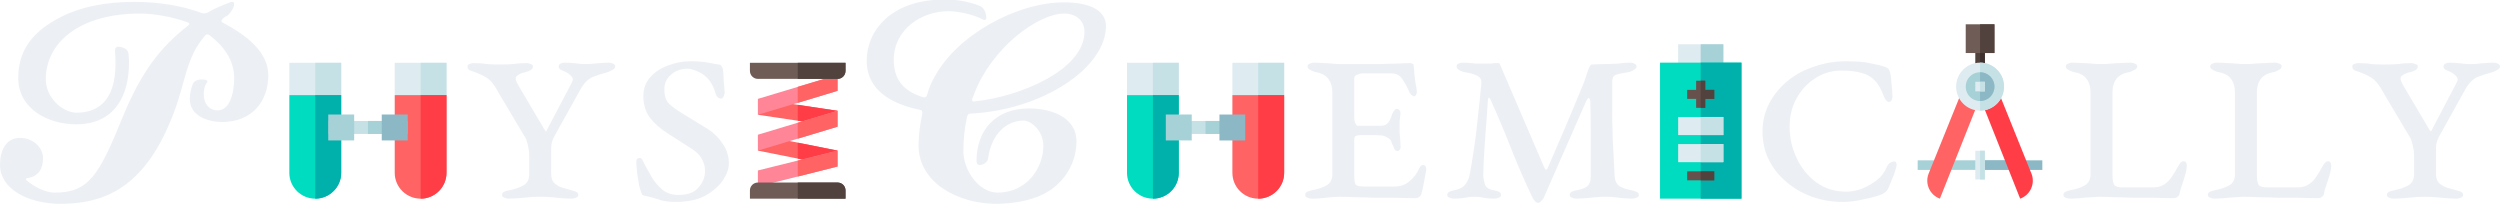 <?xml version="1.0" encoding="UTF-8" standalone="no"?>
<svg
   width="343.773pt"
   height="28.02pt"
   viewBox="0 0 343.773 28.02"
   version="1.2"
   id="svg411"
   sodipodi:docname="logo-mob-en.svg"
   inkscape:export-filename="/Users/rodrigoalcarazdelaosa/Desktop/sharing-en.png"
   inkscape:export-xdpi="599.93127"
   inkscape:export-ydpi="599.93127"
   inkscape:version="1.1 (c4e8f9e, 2021-05-24)"
   xmlns:inkscape="http://www.inkscape.org/namespaces/inkscape"
   xmlns:sodipodi="http://sodipodi.sourceforge.net/DTD/sodipodi-0.dtd"
   xmlns="http://www.w3.org/2000/svg"
   xmlns:svg="http://www.w3.org/2000/svg"
   xmlns:rdf="http://www.w3.org/1999/02/22-rdf-syntax-ns#"
   xmlns:cc="http://creativecommons.org/ns#"
   xmlns:dc="http://purl.org/dc/elements/1.1/">
  <sodipodi:namedview
     pagecolor="#2a54a9"
     bordercolor="#666666"
     borderopacity="1"
     objecttolerance="10"
     gridtolerance="10"
     guidetolerance="10"
     inkscape:pageopacity="1"
     inkscape:pageshadow="2"
     inkscape:window-width="1440"
     inkscape:window-height="900"
     id="namedview413"
     showgrid="false"
     inkscape:zoom="1.254087"
     inkscape:cx="234.4335"
     inkscape:cy="15.150464"
     inkscape:window-x="0"
     inkscape:window-y="0"
     inkscape:window-maximized="0"
     inkscape:current-layer="svg411"
     inkscape:pagecheckerboard="0"
     inkscape:document-units="pt"
     fit-margin-top="0"
     fit-margin-left="0"
     fit-margin-right="0"
     fit-margin-bottom="0" />
  <defs
     id="defs102">
    <g
       id="g82">
      <symbol
         overflow="visible"
         id="glyph0-0">
        <path
           style="stroke:none"
           d="M 7.828,0.594 15.406,-7 7.828,-14.609 0.203,-7 Z M 7.656,-4.562 c -0.094,0 -0.234,-0.203 -0.344,-0.484 -0.125,-0.297 -0.234,-0.656 -0.234,-1.375 0,-0.516 0.578,-0.906 1.578,-1.406 C 9.109,-8.062 9.625,-8.484 9.625,-8.938 c 0,-1.062 -0.516,-1.828 -1.609,-1.828 -0.125,0 -0.25,0.031 -0.359,0.047 -0.094,0.016 -0.203,0 -0.359,0 -0.328,0 -0.672,-0.438 -0.672,-0.891 0,-0.281 0.359,-0.531 0.641,-0.531 0.5,0 1.156,0.25 1.703,0.766 0.906,0.859 1.438,2.25 1.438,3.047 0,0.781 -0.328,1.156 -0.656,1.344 -0.656,0.375 -0.828,0.484 -1.344,0.781 -0.453,0.281 -0.5,0.75 -0.5,1.266 0,0.172 -0.078,0.375 -0.25,0.375 z m 0.234,3.047 c -0.516,0 -0.953,-0.422 -0.953,-0.938 0,-0.5 0.438,-0.938 0.953,-0.938 0.516,0 0.953,0.438 0.953,0.938 0,0.516 -0.438,0.938 -0.953,0.938 z m 0,0"
           id="path10" />
      </symbol>
      <symbol
         overflow="visible"
         id="glyph0-1">
        <path
           style="stroke:none"
           d="M 12.875,-5.891 C 13.672,-8 13.688,-9.75 15.016,-11.234 c 0.078,-0.109 0.203,-0.109 0.312,-0.016 0.953,0.719 1.688,1.688 1.688,2.969 0,1.219 -0.391,2.234 -1.125,2.234 -0.609,0 -0.953,-0.5 -0.953,-1.094 0,-0.234 0.016,-0.578 0.188,-0.797 0.188,-0.219 -0.125,-0.25 -0.312,-0.25 -0.297,0 -0.562,0.062 -0.656,0.344 -0.109,0.266 -0.188,0.594 -0.188,1 0,1.156 1.234,1.594 2.219,1.594 2.078,0 3.203,-1.422 3.203,-3.234 0,-1.609 -1.516,-2.766 -3.156,-3.641 -0.281,-0.141 0.25,-0.453 0.359,-0.516 0.219,-0.172 0.453,-0.531 0.453,-0.812 0,-0.078 -0.109,-0.141 -0.219,-0.094 -0.609,0.203 -1.156,0.438 -1.641,0.719 -0.125,0.062 -0.25,0.078 -0.375,0.047 -1.391,-0.516 -3.062,-0.797 -4.672,-0.797 -2.047,0 -3.781,0.359 -5.094,1.047 -2.141,1.062 -2.953,2.453 -2.953,4.25 0,2.125 2.031,3.203 4,3.203 2.703,0 3.656,-2.062 3.656,-4.234 0,-0.203 0,-0.391 -0.016,-0.609 -0.031,-0.359 -0.422,-0.531 -0.766,-0.531 -0.125,0 -0.234,0.141 -0.203,0.297 0.031,0.297 0.031,0.609 0.031,0.875 0,2.656 -1.281,3.391 -2.656,3.391 -1.031,0 -2.156,-1.078 -2.156,-2.312 0,-2.625 2.438,-4.562 6.516,-4.562 0.969,0 2.281,0.25 3.312,0.641 0.125,0.047 0.125,0.125 0.031,0.203 -1.953,1.531 -3.219,3.188 -4.5,6.297 -1.688,4.078 -2.375,5.281 -4.734,5.281 -0.641,0 -1.469,-0.438 -1.938,-0.859 -0.109,-0.078 -0.094,-0.141 0.062,-0.156 0.797,-0.125 1.062,-0.734 1.062,-1.406 0,-0.703 -0.672,-1.391 -1.594,-1.391 -0.969,0 -1.391,0.844 -1.391,1.906 0,1.562 1.812,2.688 4.203,2.688 3.391,0 6,-1.469 7.859,-6.328 z m 0,0"
           id="path13" />
      </symbol>
      <symbol
         overflow="visible"
         id="glyph0-2">
        <path
           style="stroke:none"
           d="m 8.422,-2.266 c 0.297,0 0.578,-0.188 0.625,-0.5 0.203,-1.594 1.219,-2.562 2.438,-2.562 0.5,0 1.359,0.688 1.359,1.734 0,1.531 -1.109,3.25 -3.172,3.25 -1.281,0 -2.344,-1.578 -2.344,-2.859 0,-0.828 0.062,-1.562 0.25,-2.422 0.016,-0.141 0.109,-0.203 0.25,-0.203 5.047,-0.25 9.359,-3.203 9.359,-6.062 0,-1.203 -1.297,-1.641 -2.906,-1.641 -3.266,0 -7.422,2.25 -8.969,5.172 -0.188,0.344 -0.375,0.781 -0.516,1.25 -0.047,0.125 -0.125,0.188 -0.25,0.141 C 3.219,-7.359 2.5,-8.141 2.5,-9.547 c 0,-2.125 1.906,-3.359 3.781,-3.359 0.516,0 1.609,0.156 2.391,0.578 0.125,0.062 0.234,0 0.234,-0.109 0,-0.328 -0.125,-0.719 -0.438,-0.844 -0.953,-0.391 -1.797,-0.438 -2.484,-0.438 -3.656,0 -5.359,2.125 -5.359,4.219 0,1.984 1.609,3 3.688,3.422 0.156,0.031 0.172,0.109 0.156,0.25 -0.172,0.766 -0.25,1.547 -0.25,2.219 0,2.625 2.766,4.047 5.344,4.047 1.797,0 3.438,-0.484 4.406,-1.469 0.781,-0.812 1.188,-1.859 1.188,-2.875 0,-1.531 -1.516,-2.266 -3.312,-2.266 -2.266,0 -3.625,1.438 -3.625,3.625 0,0.156 0.109,0.281 0.203,0.281 z M 7.938,-6.859 C 7.969,-6.969 8.016,-7.062 8.062,-7.188 c 1.188,-3.188 4.391,-5.562 6.25,-5.562 0.641,0 1.391,0.359 1.391,1.266 0,2.625 -4.453,4.484 -7.625,4.812 -0.141,0.016 -0.188,-0.062 -0.141,-0.188 z m 0,0"
           id="path16" />
      </symbol>
      <symbol
         overflow="visible"
         id="glyph1-0">
        <path
           style="stroke:none"
           d="M 1.031,0 V -9.766 H 9.297 V 0 Z M 2.062,-1.031 H 8.266 V -8.734 H 2.062 Z m 0,0"
           id="path19" />
      </symbol>
      <symbol
         overflow="visible"
         id="glyph1-1">
        <path
           style="stroke:none"
           d="M 0.812,0.062 C 0.531,0.062 0.391,-0.016 0.391,-0.172 0.391,-0.285 0.551,-0.395 0.875,-0.5 1.07,-0.562 1.266,-0.645 1.453,-0.75 1.641,-0.863 1.738,-1.062 1.75,-1.344 V -11.688 c 0,-0.375 -0.062,-0.703 -0.188,-0.984 -0.117,-0.281 -0.355,-0.445 -0.719,-0.5 -0.125,-0.031 -0.188,-0.129 -0.188,-0.297 0,-0.125 0.055,-0.207 0.172,-0.25 0.188,-0.062 0.414,-0.133 0.688,-0.219 0.27,-0.082 0.547,-0.176 0.828,-0.281 0.289,-0.102 0.551,-0.203 0.781,-0.297 0.051,-0.031 0.094,-0.047 0.125,-0.047 0.039,0 0.07,0.016 0.094,0.047 0.031,0.023 0.047,0.055 0.047,0.094 0,0.086 -0.023,0.203 -0.062,0.359 -0.031,0.148 -0.062,0.406 -0.094,0.781 -0.023,0.375 -0.031,0.934 -0.031,1.672 v 3.594 c 0,0.219 0.008,0.383 0.031,0.484 0.02,0.094 0.055,0.188 0.109,0.281 0.219,-0.164 0.488,-0.348 0.812,-0.547 0.32,-0.195 0.68,-0.367 1.078,-0.516 0.406,-0.156 0.82,-0.234 1.25,-0.234 0.676,0 1.238,0.266 1.688,0.797 0.445,0.523 0.672,1.188 0.672,2 v 4.344 c 0,0.281 0.086,0.492 0.266,0.625 0.176,0.125 0.367,0.219 0.578,0.281 0.156,0.043 0.27,0.09 0.344,0.141 0.082,0.043 0.125,0.105 0.125,0.188 0,0.156 -0.137,0.234 -0.406,0.234 -0.273,0 -0.48,-0.012 -0.625,-0.031 -0.148,-0.023 -0.289,-0.035 -0.422,-0.047 -0.125,-0.02 -0.312,-0.031 -0.562,-0.031 -0.242,0 -0.43,0.012 -0.562,0.031 C 7.441,-0.004 7.301,0.008 7.156,0.031 7.008,0.051 6.801,0.062 6.531,0.062 6.25,0.062 6.109,-0.016 6.109,-0.172 c 0,-0.094 0.039,-0.156 0.125,-0.188 C 6.316,-0.391 6.438,-0.438 6.594,-0.5 c 0.207,-0.062 0.391,-0.156 0.547,-0.281 0.164,-0.133 0.25,-0.344 0.25,-0.625 V -5.625 c 0,-0.344 -0.102,-0.656 -0.297,-0.938 -0.199,-0.281 -0.445,-0.504 -0.734,-0.672 -0.293,-0.164 -0.59,-0.25 -0.891,-0.25 -0.262,0 -0.562,0.043 -0.906,0.125 -0.344,0.074 -0.609,0.188 -0.797,0.344 -0.23,0.18 -0.383,0.367 -0.453,0.562 -0.074,0.188 -0.109,0.496 -0.109,0.922 v 4.188 c 0.008,0.281 0.094,0.48 0.25,0.594 C 3.617,-0.645 3.801,-0.562 4,-0.5 c 0.156,0.043 0.27,0.09 0.344,0.141 0.082,0.043 0.125,0.105 0.125,0.188 0,0.156 -0.141,0.234 -0.422,0.234 -0.273,0 -0.48,-0.012 -0.625,-0.031 C 3.285,0.008 3.156,-0.004 3.031,-0.016 c -0.125,-0.02 -0.309,-0.031 -0.547,-0.031 -0.242,0 -0.434,0.012 -0.578,0.031 C 1.758,-0.004 1.609,0.008 1.453,0.031 1.297,0.051 1.082,0.062 0.812,0.062 Z m 0,0"
           id="path22" />
      </symbol>
      <symbol
         overflow="visible"
         id="glyph1-2">
        <path
           style="stroke:none"
           d="M 1.328,5.891 C 1.055,5.891 0.812,5.82 0.594,5.688 0.375,5.562 0.266,5.348 0.266,5.047 c 0,-0.25 0.055,-0.469 0.172,-0.656 0.125,-0.188 0.297,-0.281 0.516,-0.281 0.145,0 0.289,0.02 0.438,0.062 0.145,0.039 0.273,0.062 0.391,0.062 C 1.863,4.234 1.938,4.211 2,4.172 2.062,4.141 2.117,4.082 2.172,4 2.316,3.758 2.488,3.453 2.688,3.078 2.895,2.703 3.102,2.281 3.312,1.812 3.531,1.344 3.734,0.848 3.922,0.328 c 0.039,-0.125 0.062,-0.281 0.062,-0.469 0,-0.113 -0.008,-0.223 -0.016,-0.328 C 3.957,-0.57 3.938,-0.664 3.906,-0.75 L 1.516,-6.797 C 1.41,-7.047 1.281,-7.258 1.125,-7.438 0.969,-7.625 0.785,-7.75 0.578,-7.812 0.461,-7.852 0.352,-7.898 0.25,-7.953 0.156,-8.004 0.109,-8.082 0.109,-8.188 c 0,-0.07 0.047,-0.117 0.141,-0.141 0.102,-0.02 0.191,-0.031 0.266,-0.031 0.27,0 0.473,0.008 0.609,0.016 0.133,0.012 0.258,0.027 0.375,0.047 0.113,0.023 0.289,0.031 0.531,0.031 0.238,0 0.422,-0.008 0.547,-0.031 0.125,-0.02 0.254,-0.035 0.391,-0.047 0.145,-0.008 0.352,-0.016 0.625,-0.016 0.082,0 0.172,0.016 0.266,0.047 C 3.953,-8.281 4,-8.223 4,-8.141 c 0,0.094 -0.074,0.188 -0.219,0.281 -0.137,0.094 -0.262,0.152 -0.375,0.172 -0.137,0.043 -0.242,0.117 -0.312,0.219 C 3.031,-7.363 3,-7.211 3,-7.016 c 0,0.074 0.02,0.172 0.062,0.297 0.039,0.117 0.07,0.211 0.094,0.281 l 1.672,4.125 c 0.031,0.086 0.07,0.125 0.125,0.125 0.039,0 0.078,-0.039 0.109,-0.125 L 6.484,-6.094 C 6.523,-6.188 6.562,-6.312 6.594,-6.469 c 0.039,-0.164 0.062,-0.297 0.062,-0.391 0,-0.258 -0.043,-0.441 -0.125,-0.547 -0.074,-0.102 -0.172,-0.18 -0.297,-0.234 -0.105,-0.051 -0.23,-0.125 -0.375,-0.219 -0.148,-0.094 -0.219,-0.188 -0.219,-0.281 0,-0.082 0.051,-0.141 0.156,-0.172 0.102,-0.031 0.188,-0.047 0.25,-0.047 0.195,0 0.395,0.016 0.594,0.047 0.195,0.031 0.488,0.047 0.875,0.047 0.258,0 0.445,-0.008 0.562,-0.031 0.125,-0.02 0.227,-0.035 0.312,-0.047 0.082,-0.008 0.195,-0.016 0.344,-0.016 0.07,0 0.16,0.012 0.266,0.031 0.102,0.023 0.156,0.07 0.156,0.141 0,0.105 -0.055,0.184 -0.156,0.234 C 8.895,-7.898 8.785,-7.852 8.672,-7.812 8.461,-7.75 8.238,-7.582 8,-7.312 7.77,-7.051 7.586,-6.754 7.453,-6.422 l -2.812,6.688 c -0.012,0.039 -0.086,0.219 -0.219,0.531 -0.125,0.32 -0.289,0.719 -0.484,1.188 -0.188,0.469 -0.398,0.969 -0.625,1.5 -0.23,0.539 -0.445,1.062 -0.641,1.562 -0.125,0.27 -0.309,0.477 -0.547,0.625 -0.23,0.145 -0.496,0.219 -0.797,0.219 z m 0,0"
           id="path25" />
      </symbol>
      <symbol
         overflow="visible"
         id="glyph1-3">
        <path
           style="stroke:none"
           d="m 2.969,0.297 c -0.43,0 -0.828,-0.07 -1.203,-0.203 -0.367,-0.133 -0.68,-0.316 -0.938,-0.547 -0.074,-0.156 -0.125,-0.41 -0.156,-0.766 -0.031,-0.352 -0.059,-0.648 -0.078,-0.891 0,-0.125 0.094,-0.188 0.281,-0.188 0.051,0 0.098,0.012 0.141,0.031 0.051,0.023 0.082,0.062 0.094,0.125 0.188,0.668 0.473,1.148 0.859,1.438 0.395,0.293 0.789,0.438 1.188,0.438 0.406,0 0.75,-0.133 1.031,-0.406 0.281,-0.27 0.422,-0.602 0.422,-1 0,-0.375 -0.125,-0.691 -0.375,-0.953 C 3.984,-2.895 3.551,-3.223 2.938,-3.609 2.469,-3.898 2.086,-4.176 1.797,-4.438 1.504,-4.695 1.289,-4.961 1.156,-5.234 c -0.125,-0.281 -0.188,-0.594 -0.188,-0.938 0,-0.445 0.102,-0.848 0.312,-1.203 0.207,-0.352 0.516,-0.633 0.922,-0.844 0.414,-0.219 0.938,-0.328 1.562,-0.328 0.406,0 0.742,0.043 1.016,0.125 0.281,0.086 0.488,0.172 0.625,0.266 0.113,0.148 0.207,0.383 0.281,0.703 0.07,0.324 0.109,0.633 0.109,0.922 0,0.105 -0.07,0.156 -0.203,0.156 -0.086,0 -0.164,-0.016 -0.234,-0.047 C 5.285,-6.461 5.234,-6.508 5.203,-6.562 5.023,-7.02 4.801,-7.367 4.531,-7.609 c -0.273,-0.238 -0.605,-0.359 -1,-0.359 -0.344,0 -0.652,0.105 -0.922,0.312 -0.273,0.199 -0.406,0.5 -0.406,0.906 0,0.312 0.098,0.594 0.297,0.844 0.207,0.25 0.586,0.531 1.141,0.844 0.789,0.461 1.383,0.887 1.781,1.281 0.395,0.387 0.594,0.902 0.594,1.547 0,0.75 -0.289,1.359 -0.859,1.828 -0.562,0.469 -1.293,0.703 -2.188,0.703 z m 0,0"
           id="path28" />
      </symbol>
      <symbol
         overflow="visible"
         id="glyph1-4">
        <path
           style="stroke:none"
           d="M 0.906,0.062 C 0.781,0.062 0.68,0.039 0.609,0 0.535,-0.031 0.5,-0.086 0.5,-0.172 0.5,-0.273 0.551,-0.348 0.656,-0.391 0.758,-0.43 0.863,-0.469 0.969,-0.5 1.258,-0.562 1.477,-0.645 1.625,-0.75 1.781,-0.852 1.859,-1.031 1.859,-1.281 v -4.484 c 0,-0.375 -0.07,-0.703 -0.203,-0.984 -0.125,-0.289 -0.371,-0.461 -0.734,-0.516 -0.062,-0.02 -0.117,-0.051 -0.156,-0.094 -0.031,-0.039 -0.047,-0.102 -0.047,-0.188 0,-0.145 0.062,-0.223 0.188,-0.234 0.551,-0.125 1.004,-0.289 1.359,-0.5 0.363,-0.219 0.633,-0.395 0.812,-0.531 0.125,-0.102 0.219,-0.156 0.281,-0.156 0.082,0 0.125,0.039 0.125,0.109 0,0.105 -0.016,0.324 -0.047,0.656 C 3.406,-7.879 3.375,-7.52 3.344,-7.125 3.32,-6.738 3.312,-6.391 3.312,-6.078 v 4.797 c 0,0.242 0.078,0.418 0.234,0.531 0.156,0.105 0.367,0.188 0.641,0.25 0.113,0.031 0.223,0.07 0.328,0.109 0.102,0.043 0.156,0.117 0.156,0.219 C 4.672,-0.016 4.531,0.062 4.25,0.062 3.988,0.062 3.781,0.051 3.625,0.031 3.469,0.008 3.316,-0.004 3.172,-0.016 3.023,-0.035 2.828,-0.047 2.578,-0.047 2.348,-0.047 2.156,-0.035 2,-0.016 1.852,-0.004 1.703,0.008 1.547,0.031 1.398,0.051 1.188,0.062 0.906,0.062 Z M 2.562,-10.656 c -0.293,0 -0.539,-0.098 -0.734,-0.297 -0.199,-0.195 -0.297,-0.441 -0.297,-0.734 0,-0.301 0.098,-0.551 0.297,-0.75 0.195,-0.207 0.441,-0.312 0.734,-0.312 0.301,0 0.551,0.105 0.75,0.312 0.207,0.199 0.312,0.449 0.312,0.75 0,0.293 -0.105,0.539 -0.312,0.734 -0.199,0.199 -0.449,0.297 -0.75,0.297 z m 0,0"
           id="path31" />
      </symbol>
      <symbol
         overflow="visible"
         id="glyph1-5">
        <path
           style="stroke:none"
           d="M 4.406,0.312 C 3.707,0.312 3.078,0.133 2.516,-0.219 1.961,-0.57 1.523,-1.051 1.203,-1.656 0.879,-2.27 0.719,-2.957 0.719,-3.719 c 0,-0.895 0.195,-1.707 0.594,-2.438 0.395,-0.727 0.922,-1.305 1.578,-1.734 0.664,-0.438 1.395,-0.656 2.188,-0.656 0.895,0 1.68,0.242 2.359,0.719 0.164,0.125 0.25,0.258 0.25,0.391 0,0.117 -0.055,0.242 -0.156,0.375 -0.094,0.137 -0.211,0.25 -0.344,0.344 -0.137,0.086 -0.266,0.125 -0.391,0.125 -0.074,0 -0.148,-0.02 -0.219,-0.062 C 6.516,-6.707 6.441,-6.758 6.359,-6.812 6.055,-7.051 5.719,-7.27 5.344,-7.469 4.977,-7.676 4.672,-7.781 4.422,-7.781 c -0.68,0 -1.23,0.312 -1.656,0.938 -0.418,0.625 -0.625,1.449 -0.625,2.469 0,0.648 0.141,1.23 0.422,1.75 0.289,0.523 0.672,0.938 1.141,1.25 0.477,0.305 1.004,0.453 1.578,0.453 0.406,0 0.75,-0.066 1.031,-0.203 0.289,-0.133 0.602,-0.363 0.938,-0.688 0.031,-0.031 0.066,-0.055 0.109,-0.078 0.039,-0.02 0.07,-0.031 0.094,-0.031 0.156,0 0.234,0.102 0.234,0.297 0,0.074 -0.027,0.164 -0.078,0.266 -0.043,0.105 -0.121,0.23 -0.234,0.375 -0.219,0.273 -0.48,0.508 -0.781,0.703 -0.305,0.199 -0.637,0.344 -1,0.438 C 5.227,0.258 4.832,0.312 4.406,0.312 Z m 0,0"
           id="path34" />
      </symbol>
      <symbol
         overflow="visible"
         id="glyph1-6">
        <path
           style="stroke:none"
           d="m 2.422,0.297 c -0.25,0 -0.508,-0.102 -0.766,-0.297 -0.25,-0.195 -0.465,-0.43 -0.641,-0.703 -0.168,-0.27 -0.25,-0.531 -0.25,-0.781 0,-0.438 0.113,-0.781 0.344,-1.031 0.238,-0.25 0.613,-0.477 1.125,-0.688 L 4.344,-4.062 C 4.613,-4.176 4.77,-4.273 4.812,-4.359 4.863,-4.441 4.898,-4.617 4.922,-4.891 L 4.953,-6.219 C 4.973,-6.57 4.875,-6.879 4.656,-7.141 4.445,-7.41 4.141,-7.547 3.734,-7.547 c -0.211,0 -0.418,0.039 -0.625,0.109 -0.199,0.074 -0.367,0.164 -0.5,0.266 -0.086,0.062 -0.141,0.152 -0.172,0.266 -0.031,0.105 -0.047,0.219 -0.047,0.344 0,0.055 0.004,0.117 0.016,0.188 0.008,0.062 0.016,0.121 0.016,0.172 0,0.074 -0.09,0.168 -0.266,0.281 -0.168,0.117 -0.359,0.219 -0.578,0.312 -0.211,0.094 -0.387,0.141 -0.531,0.141 -0.062,0 -0.117,-0.016 -0.156,-0.047 -0.043,-0.039 -0.062,-0.086 -0.062,-0.141 0,-0.219 0.07,-0.453 0.219,-0.703 0.145,-0.258 0.348,-0.5 0.609,-0.719 C 1.969,-7.367 2.312,-7.625 2.688,-7.844 c 0.375,-0.227 0.738,-0.398 1.094,-0.516 0.352,-0.125 0.672,-0.188 0.953,-0.188 0.488,0 0.895,0.18 1.219,0.531 0.32,0.344 0.477,0.777 0.469,1.297 L 6.328,-1.75 c -0.023,0.281 0.039,0.516 0.188,0.703 0.145,0.18 0.328,0.266 0.547,0.266 0.344,0 0.598,-0.078 0.766,-0.234 0.07,-0.062 0.129,-0.094 0.172,-0.094 0.062,0 0.113,0.023 0.156,0.062 0.039,0.043 0.062,0.094 0.062,0.156 0,0.156 -0.074,0.309 -0.219,0.453 -0.23,0.219 -0.469,0.398 -0.719,0.531 -0.25,0.133 -0.492,0.203 -0.719,0.203 -0.625,0 -1.125,-0.359 -1.5,-1.078 H 5 C 4.539,-0.414 4.102,-0.145 3.688,0.031 3.281,0.207 2.859,0.297 2.422,0.297 Z m 0.969,-1 c 0.27,0 0.5,-0.039 0.688,-0.125 0.195,-0.094 0.375,-0.219 0.531,-0.375 0.062,-0.062 0.117,-0.148 0.172,-0.266 0.051,-0.125 0.082,-0.316 0.094,-0.578 L 4.922,-3.062 c 0.008,-0.145 0,-0.25 -0.031,-0.312 -0.023,-0.07 -0.074,-0.109 -0.156,-0.109 -0.031,0 -0.086,0.008 -0.156,0.016 C 4.516,-3.457 4.426,-3.43 4.312,-3.391 3.582,-3.129 3.078,-2.852 2.797,-2.562 2.516,-2.281 2.375,-2.023 2.375,-1.797 c 0,0.355 0.102,0.625 0.312,0.812 0.219,0.188 0.453,0.281 0.703,0.281 z m 0,0"
           id="path37" />
      </symbol>
      <symbol
         overflow="visible"
         id="glyph1-7">
        <path
           style="stroke:none"
           d="M 0.906,0.062 C 0.781,0.062 0.68,0.039 0.609,0 0.535,-0.031 0.5,-0.086 0.5,-0.172 0.5,-0.273 0.539,-0.344 0.625,-0.375 0.707,-0.414 0.82,-0.457 0.969,-0.5 1.176,-0.551 1.375,-0.625 1.562,-0.719 1.758,-0.82 1.859,-1.008 1.859,-1.281 v -4.438 c 0,-0.375 -0.043,-0.691 -0.125,-0.953 -0.074,-0.258 -0.289,-0.438 -0.641,-0.531 -0.055,-0.031 -0.102,-0.062 -0.141,-0.094 -0.043,-0.039 -0.062,-0.102 -0.062,-0.188 0,-0.145 0.062,-0.223 0.188,-0.234 C 1.555,-7.844 1.945,-7.992 2.25,-8.172 2.551,-8.359 2.848,-8.562 3.141,-8.781 3.18,-8.801 3.219,-8.82 3.25,-8.844 3.289,-8.863 3.328,-8.875 3.359,-8.875 c 0.031,0 0.055,0.016 0.078,0.047 0.02,0.023 0.031,0.055 0.031,0.094 0,0.094 -0.023,0.293 -0.062,0.594 -0.031,0.293 -0.047,0.531 -0.047,0.719 0,0.062 0.004,0.121 0.016,0.172 0.008,0.043 0.02,0.07 0.031,0.078 0.477,-0.445 0.988,-0.785 1.531,-1.016 0.551,-0.238 1.148,-0.359 1.797,-0.359 0.676,0 1.234,0.277 1.672,0.828 C 8.844,-7.176 9.062,-6.5 9.062,-5.688 v 4.406 c 0,0.273 0.094,0.453 0.281,0.547 0.195,0.094 0.398,0.172 0.609,0.234 0.113,0.043 0.223,0.09 0.328,0.141 0.102,0.043 0.156,0.121 0.156,0.234 0,0.086 -0.055,0.133 -0.156,0.156 C 10.188,0.051 10.098,0.062 10.016,0.062 9.742,0.062 9.531,0.051 9.375,0.031 9.227,0.008 9.082,-0.004 8.938,-0.016 8.801,-0.035 8.609,-0.047 8.359,-0.047 c -0.23,0 -0.422,0.012 -0.578,0.031 C 7.633,-0.004 7.477,0.008 7.312,0.031 7.156,0.051 6.941,0.062 6.672,0.062 6.598,0.062 6.508,0.051 6.406,0.031 6.312,0.008 6.266,-0.039 6.266,-0.125 6.266,-0.238 6.312,-0.316 6.406,-0.359 6.508,-0.41 6.617,-0.457 6.734,-0.5 6.941,-0.562 7.141,-0.641 7.328,-0.734 7.523,-0.828 7.625,-1.008 7.625,-1.281 V -5.625 c 0,-0.602 -0.172,-1.07 -0.516,-1.406 -0.336,-0.344 -0.781,-0.52 -1.344,-0.531 -0.5,0 -0.938,0.086 -1.312,0.25 -0.367,0.156 -0.695,0.352 -0.984,0.578 -0.055,0.055 -0.094,0.125 -0.125,0.219 -0.023,0.094 -0.031,0.18 -0.031,0.25 v 4.984 c 0,0.273 0.094,0.461 0.281,0.562 C 3.789,-0.625 3.988,-0.551 4.188,-0.5 4.508,-0.414 4.672,-0.305 4.672,-0.172 4.672,-0.086 4.633,-0.031 4.562,0 4.5,0.039 4.395,0.062 4.25,0.062 3.977,0.062 3.758,0.051 3.594,0.031 3.438,0.008 3.289,-0.004 3.156,-0.016 3.02,-0.035 2.828,-0.047 2.578,-0.047 c -0.23,0 -0.418,0.012 -0.562,0.031 C 1.867,-0.004 1.719,0.008 1.562,0.031 1.406,0.051 1.188,0.062 0.906,0.062 Z m 0,0"
           id="path40" />
      </symbol>
      <symbol
         overflow="visible"
         id="glyph1-8">
        <path
           style="stroke:none"
           d="M 7.375,0.391 C 7.344,0.391 7.297,0.363 7.234,0.312 7.172,0.258 7.141,0.219 7.141,0.188 7.141,0.051 7.156,-0.141 7.188,-0.391 7.227,-0.648 7.25,-0.867 7.25,-1.047 v -0.125 c -0.211,0.312 -0.543,0.637 -1,0.969 -0.449,0.332 -1.016,0.5 -1.703,0.5 -0.793,0 -1.477,-0.211 -2.047,-0.625 -0.562,-0.414 -1,-0.945 -1.312,-1.594 -0.312,-0.645 -0.469,-1.312 -0.469,-2 0,-0.801 0.188,-1.551 0.562,-2.25 0.375,-0.707 0.906,-1.281 1.594,-1.719 0.695,-0.438 1.531,-0.656 2.5,-0.656 0.27,0 0.547,0.027 0.828,0.078 0.281,0.043 0.5,0.09 0.656,0.141 0.125,0.043 0.211,0.062 0.266,0.062 0.094,0 0.141,-0.164 0.141,-0.5 V -11.688 c 0,-0.562 -0.09,-0.938 -0.266,-1.125 -0.18,-0.195 -0.434,-0.328 -0.766,-0.391 -0.125,-0.02 -0.188,-0.109 -0.188,-0.266 0,-0.125 0.055,-0.207 0.172,-0.25 0.602,-0.145 1.078,-0.285 1.422,-0.422 0.344,-0.145 0.613,-0.258 0.812,-0.344 0.051,-0.02 0.098,-0.035 0.141,-0.047 0.051,-0.008 0.094,-0.016 0.125,-0.016 0.082,0 0.129,0.043 0.141,0.125 0,0.086 -0.012,0.23 -0.031,0.438 -0.023,0.199 -0.047,0.492 -0.078,0.875 -0.023,0.387 -0.031,0.887 -0.031,1.5 v 9.344 c 0,0.469 0.031,0.812 0.094,1.031 0.07,0.211 0.188,0.312 0.344,0.312 0.062,0 0.176,-0.004 0.344,-0.016 0.176,-0.02 0.352,-0.035 0.531,-0.047 0.25,-0.02 0.375,0.039 0.375,0.172 0,0.105 -0.031,0.195 -0.094,0.266 C 10.25,-0.473 10.188,-0.438 10.125,-0.438 9.738,-0.375 9.359,-0.289 8.984,-0.188 8.609,-0.094 8.18,0.055 7.703,0.266 7.598,0.316 7.523,0.348 7.484,0.359 7.453,0.379 7.414,0.391 7.375,0.391 Z M 5.281,-0.781 C 5.645,-0.781 6,-0.875 6.344,-1.062 6.688,-1.25 6.988,-1.492 7.25,-1.797 l 0.016,-3.719 c 0,-0.375 -0.109,-0.738 -0.328,-1.094 -0.211,-0.352 -0.5,-0.645 -0.875,-0.875 -0.375,-0.227 -0.82,-0.344 -1.328,-0.344 -0.324,0 -0.684,0.102 -1.078,0.297 -0.398,0.188 -0.742,0.527 -1.031,1.016 -0.293,0.492 -0.438,1.195 -0.438,2.109 0,0.793 0.113,1.43 0.344,1.906 0.238,0.469 0.523,0.828 0.859,1.078 0.344,0.25 0.688,0.422 1.031,0.516 0.352,0.086 0.641,0.125 0.859,0.125 z m 0,0"
           id="path43" />
      </symbol>
      <symbol
         overflow="visible"
         id="glyph1-9">
        <path
           style="stroke:none"
           d="m 4.406,0.312 c -0.762,0 -1.43,-0.188 -2,-0.562 -0.562,-0.375 -1,-0.898 -1.312,-1.578 C 0.781,-2.504 0.625,-3.289 0.625,-4.188 c 0,-0.801 0.18,-1.531 0.547,-2.188 0.363,-0.656 0.848,-1.18 1.453,-1.578 0.602,-0.395 1.266,-0.594 1.984,-0.594 0.551,0 1.039,0.109 1.469,0.328 0.426,0.219 0.758,0.527 1,0.922 0.238,0.387 0.359,0.836 0.359,1.344 0,0.43 -0.211,0.641 -0.625,0.641 H 2.453 c -0.188,0 -0.324,0.055 -0.406,0.156 -0.074,0.105 -0.109,0.309 -0.109,0.609 0,0.668 0.145,1.273 0.438,1.812 0.289,0.543 0.676,0.977 1.156,1.297 0.477,0.324 1.008,0.484 1.594,0.484 0.414,0 0.789,-0.078 1.125,-0.234 0.332,-0.156 0.629,-0.383 0.891,-0.688 0.062,-0.07 0.102,-0.117 0.125,-0.141 0.031,-0.02 0.066,-0.031 0.109,-0.031 0.113,0 0.172,0.07 0.172,0.203 0,0.262 -0.125,0.555 -0.375,0.875 -0.211,0.262 -0.461,0.492 -0.75,0.688 C 6.129,-0.094 5.812,0.051 5.469,0.156 5.125,0.258 4.77,0.312 4.406,0.312 Z M 2.5,-5.953 h 1.875 c 0.332,0 0.613,-0.004 0.844,-0.016 0.238,-0.008 0.469,-0.035 0.688,-0.078 0.07,-0.02 0.117,-0.066 0.141,-0.141 0.02,-0.07 0.031,-0.176 0.031,-0.312 0,-0.406 -0.18,-0.75 -0.531,-1.031 -0.355,-0.281 -0.773,-0.422 -1.25,-0.422 -0.312,0 -0.633,0.094 -0.953,0.281 C 3.031,-7.484 2.77,-7.25 2.562,-6.969 2.352,-6.695 2.25,-6.426 2.25,-6.156 c 0,0.137 0.082,0.203 0.25,0.203 z m 0,0"
           id="path46" />
      </symbol>
      <symbol
         overflow="visible"
         id="glyph1-10">
        <path
           style="stroke:none"
           d="M 0.906,0.062 C 0.801,0.062 0.707,0.047 0.625,0.016 0.539,-0.004 0.5,-0.066 0.5,-0.172 0.5,-0.266 0.539,-0.332 0.625,-0.375 0.719,-0.414 0.832,-0.457 0.969,-0.5 1.164,-0.562 1.363,-0.641 1.562,-0.734 1.758,-0.828 1.859,-1.008 1.859,-1.281 v -4.438 c 0,-0.375 -0.043,-0.703 -0.125,-0.984 -0.086,-0.281 -0.305,-0.445 -0.656,-0.5 -0.062,-0.02 -0.109,-0.051 -0.141,-0.094 -0.031,-0.039 -0.047,-0.102 -0.047,-0.188 0,-0.133 0.051,-0.211 0.156,-0.234 0.375,-0.102 0.672,-0.207 0.891,-0.312 C 2.156,-8.133 2.348,-8.25 2.516,-8.375 2.691,-8.508 2.906,-8.648 3.156,-8.797 3.188,-8.805 3.211,-8.82 3.234,-8.844 3.266,-8.863 3.301,-8.875 3.344,-8.875 c 0.082,0 0.125,0.047 0.125,0.141 0,0.094 -0.023,0.293 -0.062,0.594 -0.031,0.293 -0.047,0.531 -0.047,0.719 0,0.148 0.016,0.23 0.047,0.25 h 0.047 c 0.312,-0.301 0.723,-0.602 1.234,-0.906 0.52,-0.312 1.18,-0.469 1.984,-0.469 0.5,0 0.91,0.109 1.234,0.328 0.332,0.211 0.609,0.574 0.828,1.094 h 0.062 c 0.438,-0.395 0.938,-0.727 1.5,-1 0.57,-0.281 1.195,-0.422 1.875,-0.422 0.445,0 0.82,0.141 1.125,0.422 0.301,0.273 0.531,0.625 0.688,1.062 0.164,0.438 0.25,0.898 0.25,1.375 v 4.406 c 0,0.273 0.094,0.453 0.281,0.547 0.195,0.094 0.398,0.172 0.609,0.234 0.133,0.043 0.242,0.086 0.328,0.125 0.094,0.043 0.141,0.109 0.141,0.203 0,0.086 -0.031,0.141 -0.094,0.172 -0.062,0.039 -0.168,0.062 -0.312,0.062 -0.281,0 -0.5,-0.012 -0.656,-0.031 -0.148,-0.023 -0.289,-0.035 -0.422,-0.047 -0.125,-0.02 -0.312,-0.031 -0.562,-0.031 -0.23,0 -0.422,0.012 -0.578,0.031 C 12.82,-0.004 12.664,0.008 12.5,0.031 12.332,0.051 12.113,0.062 11.844,0.062 c -0.125,0 -0.23,-0.023 -0.312,-0.062 -0.074,-0.031 -0.109,-0.086 -0.109,-0.172 0,-0.102 0.039,-0.176 0.125,-0.219 0.094,-0.039 0.207,-0.078 0.344,-0.109 0.227,-0.051 0.43,-0.125 0.609,-0.219 0.188,-0.102 0.281,-0.289 0.281,-0.562 V -5.625 c 0,-0.32 -0.078,-0.629 -0.234,-0.922 -0.148,-0.301 -0.344,-0.547 -0.594,-0.734 -0.242,-0.195 -0.512,-0.297 -0.812,-0.297 -0.344,0 -0.668,0.043 -0.969,0.125 -0.293,0.086 -0.57,0.23 -0.828,0.438 -0.387,0.305 -0.578,0.797 -0.578,1.484 v 4.25 c 0,0.273 0.098,0.461 0.297,0.562 0.207,0.094 0.414,0.168 0.625,0.219 0.133,0.031 0.242,0.074 0.328,0.125 0.094,0.043 0.141,0.109 0.141,0.203 0,0.086 -0.039,0.141 -0.109,0.172 C 9.984,0.039 9.883,0.062 9.75,0.062 9.477,0.062 9.258,0.051 9.094,0.031 8.938,0.008 8.785,-0.004 8.641,-0.016 8.492,-0.035 8.301,-0.047 8.062,-0.047 c -0.242,0 -0.438,0.012 -0.594,0.031 C 7.32,-0.004 7.164,0.008 7,0.031 6.832,0.051 6.613,0.062 6.344,0.062 6.227,0.062 6.129,0.039 6.047,0 c -0.086,-0.031 -0.125,-0.086 -0.125,-0.172 0,-0.102 0.051,-0.172 0.156,-0.203 C 6.18,-0.414 6.289,-0.457 6.406,-0.5 6.613,-0.562 6.816,-0.641 7.016,-0.734 7.211,-0.828 7.312,-1.008 7.312,-1.281 V -5.625 c 0,-0.32 -0.078,-0.629 -0.234,-0.922 -0.148,-0.301 -0.344,-0.547 -0.594,-0.734 -0.25,-0.195 -0.527,-0.297 -0.828,-0.297 -0.344,0 -0.668,0.043 -0.969,0.125 -0.293,0.086 -0.57,0.23 -0.828,0.438 C 3.492,-6.742 3.312,-6.25 3.312,-5.531 v 4.25 c 0,0.273 0.094,0.453 0.281,0.547 0.195,0.094 0.395,0.172 0.594,0.234 0.113,0.043 0.223,0.086 0.328,0.125 0.102,0.031 0.156,0.102 0.156,0.203 0,0.086 -0.043,0.141 -0.125,0.172 C 4.473,0.039 4.375,0.062 4.25,0.062 3.977,0.062 3.758,0.051 3.594,0.031 3.438,0.008 3.289,-0.004 3.156,-0.016 3.02,-0.035 2.828,-0.047 2.578,-0.047 c -0.23,0 -0.418,0.012 -0.562,0.031 C 1.867,-0.004 1.719,0.008 1.562,0.031 1.406,0.051 1.188,0.062 0.906,0.062 Z m 0,0"
           id="path49" />
      </symbol>
      <symbol
         overflow="visible"
         id="glyph1-11">
        <path
           style="stroke:none"
           d="m 3.906,0.297 c -0.68,0 -1.211,-0.211 -1.594,-0.625 C 1.938,-0.742 1.75,-1.359 1.75,-2.172 V -6.969 C 1.75,-7.07 1.707,-7.145 1.625,-7.188 1.551,-7.238 1.375,-7.266 1.094,-7.266 h -0.125 c -0.062,0 -0.121,-0.047 -0.172,-0.141 C 0.742,-7.5 0.719,-7.594 0.719,-7.688 c 0,-0.02 0.02,-0.055 0.062,-0.109 C 0.82,-7.859 0.852,-7.895 0.875,-7.906 1.145,-8.102 1.395,-8.297 1.625,-8.484 1.852,-8.68 2.055,-8.875 2.234,-9.062 c 0.188,-0.188 0.344,-0.352 0.469,-0.5 C 2.773,-9.633 2.832,-9.691 2.875,-9.734 2.926,-9.785 2.988,-9.812 3.062,-9.812 c 0.062,0 0.125,0.016 0.188,0.047 0.062,0.023 0.086,0.086 0.078,0.188 L 3.219,-8.656 c -0.012,0.156 0.023,0.262 0.109,0.312 0.082,0.055 0.211,0.078 0.391,0.078 h 2.359 c 0.051,0 0.098,0.047 0.141,0.141 0.039,0.086 0.062,0.188 0.062,0.312 0,0.125 -0.023,0.25 -0.062,0.375 -0.043,0.117 -0.09,0.172 -0.141,0.172 H 4.031 c -0.344,0 -0.57,0.027 -0.672,0.078 -0.105,0.055 -0.156,0.219 -0.156,0.5 v 4.062 c 0,0.555 0.113,0.992 0.344,1.312 C 3.785,-1 4.125,-0.844 4.562,-0.844 4.969,-0.844 5.281,-0.875 5.5,-0.938 5.719,-1 5.914,-1.094 6.094,-1.219 6.125,-1.25 6.148,-1.266 6.172,-1.266 c 0.062,0 0.102,0.031 0.125,0.094 0.02,0.062 0.031,0.133 0.031,0.203 0,0.062 -0.117,0.199 -0.344,0.406 -0.23,0.211 -0.527,0.402 -0.891,0.578 -0.367,0.188 -0.762,0.281 -1.188,0.281 z m 0,0"
           id="path52" />
      </symbol>
      <symbol
         overflow="visible"
         id="glyph1-12">
        <path
           style="stroke:none"
           d="M 1.016,0.062 C 0.879,0.062 0.773,0.039 0.703,0 0.629,-0.031 0.594,-0.086 0.594,-0.172 c 0,-0.102 0.039,-0.172 0.125,-0.203 0.082,-0.039 0.203,-0.082 0.359,-0.125 0.258,-0.062 0.453,-0.156 0.578,-0.281 0.133,-0.133 0.203,-0.301 0.203,-0.5 v -4.438 c 0,-0.375 -0.059,-0.695 -0.172,-0.969 C 1.582,-6.969 1.359,-7.141 1.016,-7.203 0.953,-7.223 0.898,-7.258 0.859,-7.312 0.828,-7.363 0.812,-7.422 0.812,-7.484 c 0,-0.133 0.055,-0.211 0.172,-0.234 0.363,-0.113 0.738,-0.273 1.125,-0.484 C 2.504,-8.422 2.812,-8.598 3.031,-8.734 3.113,-8.785 3.18,-8.82 3.234,-8.844 3.285,-8.863 3.32,-8.875 3.344,-8.875 c 0.07,0 0.109,0.047 0.109,0.141 0,0.043 -0.008,0.148 -0.016,0.312 -0.012,0.156 -0.023,0.352 -0.031,0.578 0,0.219 -0.008,0.438 -0.016,0.656 0,0.031 0.008,0.047 0.031,0.047 0.227,-0.281 0.473,-0.523 0.734,-0.734 0.27,-0.207 0.547,-0.367 0.828,-0.484 0.281,-0.125 0.551,-0.188 0.812,-0.188 0.289,0 0.531,0.062 0.719,0.188 0.188,0.117 0.281,0.273 0.281,0.469 0,0.137 -0.043,0.289 -0.125,0.453 C 6.598,-7.27 6.5,-7.125 6.375,-7 6.258,-6.875 6.129,-6.812 5.984,-6.812 5.898,-6.812 5.812,-6.828 5.719,-6.859 5.625,-6.898 5.52,-6.945 5.406,-7 5.301,-7.039 5.191,-7.082 5.078,-7.125 4.973,-7.164 4.863,-7.188 4.75,-7.188 c -0.336,0 -0.656,0.121 -0.969,0.359 -0.305,0.23 -0.453,0.688 -0.453,1.375 v 4.172 c 0,0.18 0.094,0.328 0.281,0.453 0.195,0.117 0.469,0.227 0.812,0.328 0.145,0.043 0.258,0.086 0.344,0.125 0.082,0.043 0.125,0.109 0.125,0.203 0,0.156 -0.137,0.234 -0.406,0.234 C 4.066,0.062 3.75,0.039 3.531,0 3.32,-0.031 3.039,-0.047 2.688,-0.047 c -0.242,0 -0.434,0.012 -0.578,0.031 C 1.973,-0.004 1.82,0.008 1.656,0.031 1.5,0.051 1.285,0.062 1.016,0.062 Z m 0,0"
           id="path55" />
      </symbol>
      <symbol
         overflow="visible"
         id="glyph1-13">
        <path
           style="stroke:none"
           d="m 13.156,0.438 c -0.387,0 -0.75,-0.031 -1.094,-0.094 C 11.719,0.281 11.398,0.164 11.109,0 10.816,-0.164 10.551,-0.395 10.312,-0.688 9.977,-1.094 9.66,-1.484 9.359,-1.859 c -0.305,-0.383 -0.625,-0.82 -0.969,-1.312 -0.336,-0.5 -0.742,-1.133 -1.219,-1.906 -0.211,-0.344 -0.508,-0.613 -0.891,-0.812 -0.305,-0.145 -0.605,-0.25 -0.906,-0.312 -0.293,-0.062 -0.539,-0.102 -0.734,-0.125 -0.105,-0.008 -0.184,0.027 -0.234,0.109 -0.043,0.086 -0.062,0.188 -0.062,0.312 v 3.641 c 0,0.438 0.098,0.82 0.297,1.141 0.207,0.324 0.566,0.531 1.078,0.625 0.238,0.043 0.41,0.094 0.516,0.156 0.113,0.055 0.172,0.125 0.172,0.219 0,0.086 -0.059,0.141 -0.172,0.172 -0.105,0.039 -0.25,0.062 -0.438,0.062 C 5.43,0.109 5.145,0.094 4.938,0.062 4.738,0.031 4.562,0.004 4.406,-0.016 4.25,-0.035 4.039,-0.047 3.781,-0.047 c -0.344,0 -0.652,0.012 -0.922,0.031 C 2.586,0.004 2.316,0.031 2.047,0.062 1.785,0.094 1.469,0.109 1.094,0.109 c -0.18,0 -0.324,-0.023 -0.438,-0.062 C 0.551,0.016 0.5,-0.039 0.5,-0.125 0.5,-0.289 0.723,-0.414 1.172,-0.5 1.703,-0.594 2.086,-0.75 2.328,-0.969 2.566,-1.188 2.688,-1.551 2.688,-2.062 v -8.797 c 0,-0.531 -0.027,-0.926 -0.078,-1.188 -0.043,-0.27 -0.152,-0.457 -0.328,-0.562 C 2.113,-12.723 1.828,-12.801 1.422,-12.844 1.191,-12.875 1.02,-12.926 0.906,-13 0.801,-13.07 0.75,-13.16 0.75,-13.266 c 0,-0.082 0.051,-0.141 0.156,-0.172 0.113,-0.031 0.258,-0.047 0.438,-0.047 0.375,0 0.648,0 0.828,0 0.188,0 0.363,0.008 0.531,0.016 0.164,0 0.383,0 0.656,0 0.27,0 0.504,-0.008 0.703,-0.031 0.207,-0.02 0.438,-0.035 0.688,-0.047 0.258,-0.02 0.594,-0.031 1,-0.031 1.508,0 2.66,0.289 3.453,0.859 0.789,0.562 1.188,1.406 1.188,2.531 0,0.625 -0.125,1.164 -0.375,1.609 -0.25,0.449 -0.562,0.824 -0.938,1.125 -0.367,0.305 -0.742,0.547 -1.125,0.734 C 7.898,-6.695 7.875,-6.66 7.875,-6.609 c 0.008,0.043 0.035,0.102 0.078,0.172 0.426,0.648 0.832,1.262 1.219,1.844 0.395,0.574 0.828,1.137 1.297,1.688 0.469,0.543 1.023,1.109 1.672,1.703 0.363,0.324 0.727,0.523 1.094,0.594 0.375,0.062 0.801,0.094 1.281,0.094 0.207,0 0.312,0.074 0.312,0.219 0,0.211 -0.105,0.363 -0.312,0.469 C 14.316,0.273 14.082,0.344 13.812,0.375 13.551,0.414 13.332,0.438 13.156,0.438 Z M 5.438,-6.797 c 0.625,0 1.164,-0.141 1.625,-0.422 0.469,-0.289 0.828,-0.672 1.078,-1.141 0.258,-0.469 0.391,-0.969 0.391,-1.5 0,-0.562 -0.074,-1.078 -0.219,-1.547 C 8.164,-11.875 7.875,-12.25 7.438,-12.531 7.008,-12.812 6.363,-12.953 5.5,-12.953 c -0.449,0 -0.742,0.141 -0.875,0.422 -0.137,0.281 -0.219,0.781 -0.25,1.5 -0.012,0.344 -0.023,0.809 -0.031,1.391 0,0.586 0,1.293 0,2.125 0,0.344 0.094,0.555 0.281,0.625 0.195,0.062 0.469,0.094 0.812,0.094 z m 0,0"
           id="path58" />
      </symbol>
      <symbol
         overflow="visible"
         id="glyph1-14">
        <path
           style="stroke:none"
           d="m 4.828,0.297 c -0.773,0 -1.469,-0.18 -2.094,-0.531 C 2.117,-0.598 1.629,-1.094 1.266,-1.719 0.898,-2.352 0.719,-3.066 0.719,-3.859 c 0,-0.582 0.113,-1.145 0.344,-1.688 0.227,-0.551 0.547,-1.055 0.953,-1.516 0.414,-0.457 0.898,-0.816 1.453,-1.078 0.551,-0.27 1.145,-0.406 1.781,-0.406 0.789,0 1.504,0.195 2.141,0.578 0.645,0.387 1.156,0.891 1.531,1.516 C 9.305,-5.828 9.5,-5.145 9.5,-4.406 9.5,-3.602 9.32,-2.844 8.969,-2.125 8.625,-1.406 8.102,-0.82 7.406,-0.375 6.719,0.07 5.859,0.297 4.828,0.297 Z m 0.438,-0.625 c 0.469,0 0.883,-0.086 1.25,-0.266 0.375,-0.188 0.664,-0.477 0.875,-0.875 0.164,-0.312 0.273,-0.695 0.328,-1.156 0.062,-0.457 0.094,-0.883 0.094,-1.281 0,-0.656 -0.125,-1.289 -0.375,-1.906 -0.242,-0.613 -0.578,-1.113 -1.016,-1.5 -0.43,-0.395 -0.938,-0.594 -1.531,-0.594 -0.367,0 -0.699,0.059 -1,0.172 -0.293,0.117 -0.562,0.336 -0.812,0.656 -0.273,0.344 -0.449,0.766 -0.531,1.266 -0.086,0.492 -0.125,0.98 -0.125,1.469 0,0.68 0.117,1.324 0.359,1.938 0.25,0.617 0.586,1.117 1.016,1.5 0.426,0.387 0.914,0.578 1.469,0.578 z m 0,0"
           id="path61" />
      </symbol>
      <symbol
         overflow="visible"
         id="glyph1-15">
        <path
           style="stroke:none"
           d="m 7.562,0.391 c -0.094,0 -0.141,-0.055 -0.141,-0.156 0,-0.148 0.016,-0.348 0.047,-0.609 0.031,-0.27 0.047,-0.492 0.047,-0.672 0,-0.031 0,-0.055 0,-0.078 0,-0.02 0,-0.035 0,-0.047 -0.531,0.523 -1.074,0.898 -1.625,1.125 -0.543,0.227 -1.137,0.344 -1.781,0.344 -0.438,0 -0.84,-0.094 -1.203,-0.281 C 2.551,-0.172 2.27,-0.445 2.062,-0.812 1.852,-1.176 1.75,-1.629 1.75,-2.172 v -4.188 C 1.75,-6.66 1.68,-6.898 1.547,-7.078 1.41,-7.266 1.188,-7.422 0.875,-7.547 0.801,-7.566 0.734,-7.598 0.672,-7.641 0.617,-7.68 0.594,-7.758 0.594,-7.875 0.594,-8 0.625,-8.082 0.688,-8.125 0.75,-8.164 0.82,-8.191 0.906,-8.203 1.375,-8.223 1.734,-8.258 1.984,-8.312 c 0.258,-0.051 0.582,-0.125 0.969,-0.219 0.039,-0.008 0.07,-0.016 0.094,-0.016 0.02,0 0.047,0 0.078,0 0.145,0 0.211,0.094 0.203,0.281 -0.043,0.324 -0.074,0.594 -0.094,0.812 -0.023,0.211 -0.031,0.469 -0.031,0.781 v 4.031 c 0,0.336 0.082,0.641 0.25,0.922 0.164,0.281 0.379,0.512 0.641,0.688 0.27,0.18 0.551,0.266 0.844,0.266 0.352,0 0.664,-0.02 0.938,-0.062 0.27,-0.039 0.535,-0.156 0.797,-0.344 C 6.828,-1.285 7.02,-1.469 7.25,-1.719 c 0.227,-0.25 0.344,-0.586 0.344,-1.016 V -6.5 c 0,-0.289 -0.09,-0.508 -0.266,-0.656 C 7.16,-7.301 6.969,-7.398 6.75,-7.453 c -0.219,-0.062 -0.398,-0.094 -0.531,-0.094 -0.125,0 -0.23,-0.02 -0.312,-0.062 -0.086,-0.051 -0.125,-0.145 -0.125,-0.281 0,-0.125 0.039,-0.207 0.125,-0.25 C 6,-8.18 6.102,-8.203 6.219,-8.203 6.645,-8.211 7,-8.227 7.281,-8.25 7.562,-8.27 7.816,-8.301 8.047,-8.344 c 0.227,-0.051 0.469,-0.113 0.719,-0.188 0.02,-0.008 0.051,-0.02 0.094,-0.031 0.039,-0.008 0.078,-0.016 0.109,-0.016 0.176,0 0.266,0.078 0.266,0.234 0,0.012 -0.008,0.039 -0.016,0.078 0,0.031 -0.012,0.07 -0.031,0.109 -0.012,0.043 -0.027,0.164 -0.047,0.359 -0.023,0.188 -0.043,0.387 -0.062,0.594 -0.023,0.199 -0.031,0.355 -0.031,0.469 v 4.766 c 0,0.375 0.035,0.648 0.109,0.812 0.082,0.156 0.172,0.234 0.266,0.234 0.102,0 0.258,-0.008 0.469,-0.031 0.219,-0.02 0.379,-0.031 0.484,-0.031 0.062,0 0.125,0.016 0.188,0.047 0.07,0.023 0.109,0.094 0.109,0.219 0,0.105 -0.027,0.18 -0.078,0.219 -0.055,0.031 -0.121,0.055 -0.203,0.062 C 9.848,-0.363 9.383,-0.258 9,-0.125 8.613,0.008 8.27,0.141 7.969,0.266 7.926,0.285 7.863,0.312 7.781,0.344 7.695,0.375 7.625,0.391 7.562,0.391 Z m 0,0"
           id="path64" />
      </symbol>
      <symbol
         overflow="visible"
         id="glyph1-16">
        <path
           style="stroke:none"
           d="m 0.781,3.031 c -0.25,0 -0.375,-0.074 -0.375,-0.219 0,-0.055 0.023,-0.105 0.078,-0.156 C 0.535,2.602 0.609,2.57 0.703,2.562 1.004,2.488 1.305,2.367 1.609,2.203 1.91,2.047 2.164,1.812 2.375,1.5 2.582,1.188 2.688,0.789 2.688,0.312 2.688,0.145 2.609,-0.039 2.453,-0.25 2.305,-0.469 2.113,-0.582 1.875,-0.594 1.57,-0.625 1.332,-0.723 1.156,-0.891 0.988,-1.055 0.906,-1.25 0.906,-1.469 c 0,-0.27 0.113,-0.492 0.344,-0.672 0.227,-0.188 0.492,-0.281 0.797,-0.281 0.488,0 0.895,0.195 1.219,0.578 0.332,0.375 0.5,0.855 0.5,1.438 0,0.52 -0.105,0.988 -0.312,1.406 C 3.242,1.414 2.977,1.773 2.656,2.078 2.344,2.391 2.016,2.625 1.672,2.781 c -0.336,0.164 -0.633,0.25 -0.891,0.25 z m 0,0"
           id="path67" />
      </symbol>
      <symbol
         overflow="visible"
         id="glyph1-17">
        <path
           style="stroke:none"
           d="m 4.422,0.109 c -0.18,0 -0.324,-0.023 -0.438,-0.062 -0.105,-0.031 -0.156,-0.086 -0.156,-0.172 0,-0.094 0.051,-0.164 0.156,-0.219 C 4.098,-0.406 4.27,-0.457 4.5,-0.5 5.02,-0.594 5.414,-0.758 5.688,-1 5.969,-1.238 6.109,-1.609 6.109,-2.109 V -10.125 c 0,-0.633 -0.016,-1.117 -0.047,-1.453 C 6.039,-11.91 6,-12.145 5.938,-12.281 c -0.062,-0.145 -0.148,-0.223 -0.25,-0.234 -0.199,-0.039 -0.406,-0.062 -0.625,-0.062 -0.211,-0.008 -0.492,-0.016 -0.844,-0.016 H 3.25 c -0.336,0 -0.664,0.07 -0.984,0.203 -0.324,0.125 -0.562,0.324 -0.719,0.594 -0.043,0.074 -0.109,0.18 -0.203,0.312 -0.094,0.125 -0.199,0.234 -0.312,0.328 -0.105,0.094 -0.215,0.141 -0.328,0.141 -0.055,0 -0.09,-0.023 -0.109,-0.078 -0.023,-0.051 -0.031,-0.113 -0.031,-0.188 0,-0.133 0.031,-0.27 0.094,-0.406 0.195,-0.406 0.336,-0.758 0.422,-1.062 0.094,-0.312 0.164,-0.68 0.219,-1.109 0.031,-0.238 0.082,-0.375 0.156,-0.406 0.07,-0.039 0.141,-0.062 0.203,-0.062 0.051,0 0.133,0.086 0.25,0.25 0.125,0.156 0.211,0.293 0.266,0.406 0.082,0.137 0.27,0.242 0.562,0.312 0.301,0.062 0.594,0.094 0.875,0.094 h 7.281 c 0.477,0 0.867,-0.023 1.172,-0.078 0.301,-0.051 0.562,-0.129 0.781,-0.234 0.164,-0.07 0.301,-0.156 0.406,-0.25 0.102,-0.102 0.238,-0.156 0.406,-0.156 0.039,0 0.07,0.055 0.094,0.156 0.031,0.105 0.047,0.211 0.047,0.312 0,0.074 -0.012,0.172 -0.031,0.297 -0.023,0.125 -0.039,0.219 -0.047,0.281 -0.043,0.25 -0.086,0.434 -0.125,0.547 -0.031,0.105 -0.055,0.199 -0.062,0.281 -0.012,0.086 -0.016,0.215 -0.016,0.391 v 0.25 c 0,0.125 -0.031,0.273 -0.094,0.438 -0.055,0.156 -0.137,0.234 -0.25,0.234 -0.094,0 -0.168,-0.07 -0.219,-0.219 -0.055,-0.156 -0.109,-0.367 -0.172,-0.641 -0.055,-0.281 -0.219,-0.504 -0.5,-0.672 -0.273,-0.176 -0.734,-0.266 -1.391,-0.266 H 8.797 c -0.305,0 -0.531,0.043 -0.688,0.125 -0.148,0.074 -0.242,0.277 -0.281,0.609 -0.043,0.336 -0.062,0.883 -0.062,1.641 v 8.109 c 0,0.5 0.145,0.871 0.438,1.109 0.289,0.242 0.691,0.406 1.203,0.5 0.227,0.043 0.395,0.094 0.5,0.156 0.113,0.055 0.172,0.125 0.172,0.219 0,0.086 -0.059,0.141 -0.172,0.172 -0.105,0.039 -0.246,0.062 -0.422,0.062 -0.375,0 -0.684,-0.012 -0.922,-0.031 C 8.32,0.055 8.094,0.035 7.875,0.016 7.656,0.004 7.383,0 7.062,0 6.719,0 6.414,0.004 6.156,0.016 5.906,0.035 5.645,0.055 5.375,0.078 5.113,0.098 4.797,0.109 4.422,0.109 Z m 0,0"
           id="path70" />
      </symbol>
      <symbol
         overflow="visible"
         id="glyph1-18">
        <path
           style="stroke:none"
           d="M 0.812,0.062 C 0.738,0.062 0.648,0.051 0.547,0.031 0.441,0.008 0.391,-0.039 0.391,-0.125 c 0,-0.113 0.051,-0.191 0.156,-0.234 C 0.648,-0.41 0.758,-0.457 0.875,-0.5 1.07,-0.562 1.266,-0.641 1.453,-0.734 1.648,-0.828 1.75,-1.008 1.75,-1.281 V -11.688 c 0,-0.406 -0.074,-0.738 -0.219,-1 -0.137,-0.27 -0.375,-0.441 -0.719,-0.516 -0.117,-0.02 -0.172,-0.109 -0.172,-0.266 0,-0.133 0.047,-0.219 0.141,-0.25 0.363,-0.082 0.676,-0.164 0.938,-0.25 0.258,-0.094 0.5,-0.188 0.719,-0.281 0.227,-0.094 0.457,-0.18 0.688,-0.266 0.051,-0.031 0.094,-0.047 0.125,-0.047 0.02,0 0.039,0.023 0.062,0.062 0.02,0.031 0.031,0.059 0.031,0.078 0,0.125 -0.027,0.391 -0.078,0.797 -0.043,0.406 -0.062,1.078 -0.062,2.016 V -1.281 c 0,0.273 0.094,0.453 0.281,0.547 0.195,0.094 0.398,0.172 0.609,0.234 0.102,0.043 0.207,0.09 0.312,0.141 0.102,0.043 0.156,0.121 0.156,0.234 0,0.086 -0.055,0.133 -0.156,0.156 C 4.301,0.051 4.219,0.062 4.156,0.062 3.895,0.062 3.68,0.051 3.516,0.031 3.359,0.008 3.207,-0.004 3.062,-0.016 2.914,-0.035 2.723,-0.047 2.484,-0.047 c -0.242,0 -0.438,0.012 -0.594,0.031 C 1.742,-0.004 1.594,0.008 1.438,0.031 1.289,0.051 1.082,0.062 0.812,0.062 Z m 0,0"
           id="path73" />
      </symbol>
      <symbol
         overflow="visible"
         id="glyph1-19">
        <path
           style="stroke:none"
           d="M 8.406,0.312 C 7.445,0.312 6.52,0.145 5.625,-0.188 4.727,-0.52 3.926,-0.988 3.219,-1.594 2.52,-2.207 1.969,-2.945 1.562,-3.812 1.156,-4.676 0.953,-5.629 0.953,-6.672 c 0,-1.008 0.211,-1.938 0.641,-2.781 0.426,-0.852 1.008,-1.598 1.75,-2.234 0.75,-0.633 1.598,-1.125 2.547,-1.469 0.957,-0.352 1.969,-0.531 3.031,-0.531 0.539,0 0.992,0.023 1.359,0.062 0.375,0.031 0.734,0.09 1.078,0.172 0.352,0.074 0.766,0.172 1.234,0.297 0.207,0.055 0.352,0.137 0.438,0.25 0.094,0.105 0.148,0.258 0.172,0.453 0.02,0.312 0.051,0.652 0.094,1.016 0.039,0.367 0.07,0.82 0.094,1.359 0.008,0.094 -0.039,0.172 -0.141,0.234 -0.105,0.062 -0.215,0.086 -0.328,0.062 -0.117,-0.031 -0.195,-0.125 -0.234,-0.281 -0.148,-0.52 -0.309,-0.969 -0.484,-1.344 -0.18,-0.383 -0.445,-0.703 -0.797,-0.953 -0.344,-0.227 -0.762,-0.398 -1.25,-0.516 -0.492,-0.125 -1.016,-0.188 -1.578,-0.188 -0.805,0 -1.547,0.168 -2.234,0.5 -0.68,0.324 -1.262,0.766 -1.75,1.328 -0.492,0.555 -0.875,1.184 -1.156,1.891 -0.273,0.699 -0.406,1.422 -0.406,2.172 0,0.844 0.133,1.672 0.406,2.484 0.27,0.812 0.656,1.547 1.156,2.203 0.5,0.648 1.098,1.168 1.797,1.562 0.695,0.398 1.473,0.594 2.328,0.594 0.988,0 1.805,-0.223 2.453,-0.672 0.645,-0.457 1.195,-1.094 1.656,-1.906 0.094,-0.188 0.234,-0.281 0.422,-0.281 0.188,0 0.281,0.117 0.281,0.344 0,0.105 -0.031,0.277 -0.094,0.516 -0.055,0.242 -0.125,0.496 -0.219,0.766 -0.086,0.273 -0.168,0.512 -0.25,0.719 -0.094,0.188 -0.172,0.312 -0.234,0.375 -0.062,0.055 -0.203,0.109 -0.422,0.172 C 11.801,-0.086 11.191,0.062 10.484,0.156 9.773,0.258 9.082,0.312 8.406,0.312 Z m 0,0"
           id="path76" />
      </symbol>
      <symbol
         overflow="visible"
         id="glyph1-20">
        <path
           style="stroke:none"
           d="M 4.219,0.328 C 3.633,0.328 3.098,0.238 2.609,0.062 2.117,-0.102 1.68,-0.344 1.297,-0.656 1.242,-0.719 1.191,-0.781 1.141,-0.844 1.098,-0.914 1.062,-0.992 1.031,-1.078 0.957,-1.348 0.91,-1.703 0.891,-2.141 0.879,-2.586 0.859,-2.957 0.828,-3.25 c 0,-0.094 0.039,-0.16 0.125,-0.203 0.082,-0.051 0.176,-0.078 0.281,-0.078 0.07,0 0.141,0.023 0.203,0.062 0.07,0.031 0.113,0.086 0.125,0.156 0.281,1.062 0.691,1.824 1.234,2.281 0.539,0.461 1.109,0.688 1.703,0.688 0.477,0 0.906,-0.102 1.281,-0.312 0.375,-0.207 0.664,-0.5 0.875,-0.875 0.219,-0.383 0.328,-0.832 0.328,-1.344 0,-0.562 -0.094,-1.016 -0.281,-1.359 C 6.516,-4.586 6.25,-4.895 5.906,-5.156 5.562,-5.426 5.141,-5.711 4.641,-6.016 c -0.531,-0.344 -1.062,-0.688 -1.594,-1.031 C 2.523,-7.398 2.094,-7.805 1.75,-8.266 c -0.344,-0.469 -0.516,-1.031 -0.516,-1.688 0,-0.707 0.156,-1.344 0.469,-1.906 0.32,-0.562 0.801,-1.008 1.438,-1.344 0.645,-0.344 1.453,-0.516 2.422,-0.516 0.488,0 0.914,0.055 1.281,0.156 0.363,0.105 0.656,0.203 0.875,0.297 0.113,0.043 0.207,0.117 0.281,0.219 0.082,0.094 0.133,0.195 0.156,0.297 0.082,0.293 0.172,0.625 0.266,1 0.102,0.367 0.156,0.715 0.156,1.047 0,0.156 -0.105,0.234 -0.312,0.234 -0.125,0 -0.25,-0.023 -0.375,-0.078 -0.117,-0.062 -0.184,-0.133 -0.203,-0.219 -0.293,-0.727 -0.633,-1.285 -1.016,-1.672 -0.387,-0.383 -0.875,-0.578 -1.469,-0.578 -0.418,0 -0.805,0.078 -1.156,0.234 -0.355,0.148 -0.648,0.391 -0.875,0.734 -0.23,0.344 -0.344,0.809 -0.344,1.391 0,0.418 0.133,0.793 0.406,1.125 0.27,0.336 0.625,0.652 1.062,0.953 0.438,0.305 0.91,0.617 1.422,0.938 0.477,0.293 0.945,0.609 1.406,0.953 0.469,0.344 0.848,0.758 1.141,1.234 0.301,0.469 0.453,1.047 0.453,1.734 0,0.812 -0.188,1.527 -0.562,2.141 -0.375,0.617 -0.902,1.09 -1.578,1.422 C 5.91,0.164 5.125,0.328 4.219,0.328 Z m 0,0"
           id="path79" />
      </symbol>
    </g>
    <clipPath
       id="clip1">
      <path
         d="M 3.316,3.316 H 41 v 28.031 H 3.316 Z m 0,0"
         id="path84" />
    </clipPath>
    <clipPath
       id="clip2">
      <path
         d="m 90,11 h 14 V 31.348 H 90 Z m 0,0"
         id="path87" />
    </clipPath>
    <clipPath
       id="clip3">
      <path
         d="m 122,3.316 h 33.602 v 28.031 H 122 Z m 0,0"
         id="path90" />
    </clipPath>
    <clipPath
       id="clip4">
      <path
         d="m 202,11 h 27 v 20.348 h -27 z m 0,0"
         id="path93" />
    </clipPath>
    <clipPath
       id="clip5">
      <path
         d="m 245,11 h 20 v 20.348 h -20 z m 0,0"
         id="path96" />
    </clipPath>
    <clipPath
       id="clip6">
      <path
         d="m 326,11 h 21.09 V 31 H 326 Z m 0,0"
         id="path99" />
    </clipPath>
  </defs>
  <path
     style="fill:#ff6363;fill-opacity:1;fill-rule:nonzero;stroke:none"
     d="m 115.172,20.711 -2.766,1.785 -2.105,-0.562 -0.605,-0.129 -5.48,-1.094 2.312,-1.781 2.07,0.465 z m 0,0"
     id="path104" />
  <path
     style="fill:#ff3d47;fill-opacity:1;fill-rule:nonzero;stroke:none"
     d="m 110.301,21.934 -0.605,-0.129 v -2.184 l 5.477,1.09 -2.766,1.785 z m 0,0"
     id="path106" />
  <path
     style="fill:#ff6363;fill-opacity:1;fill-rule:nonzero;stroke:none"
     d="m 115.172,15.234 -2.215,0.992 -2.656,0.469 -0.605,-0.098 -5.48,-0.816 2.57,-1.863 2.301,0.398 0.609,0.098 z m 0,0"
     id="path108" />
  <path
     style="fill:#ff3d47;fill-opacity:1;fill-rule:nonzero;stroke:none"
     d="m 110.301,16.695 -0.605,-0.098 V 14.414 l 5.477,0.82 -2.215,0.992 z m 0,0"
     id="path110" />
  <path
     style="fill:#ff8597;fill-opacity:1;fill-rule:nonzero;stroke:none"
     d="m 115.172,20.711 v 2.184 l -10.957,2.75 v -2.203 l 5.48,-1.363 0.605,-0.145 z m 0,0"
     id="path112" />
  <path
     style="fill:#ff6363;fill-opacity:1;fill-rule:nonzero;stroke:none"
     d="m 110.301,21.934 4.871,-1.223 v 2.184 l -5.477,1.383 v -2.199 z m 0,0"
     id="path114" />
  <path
     style="fill:#ff8597;fill-opacity:1;fill-rule:nonzero;stroke:none"
     d="m 115.172,15.234 v 2.184 l -10.957,3.293 v -2.184 l 5.48,-1.652 0.605,-0.18 z m 0,0"
     id="path116" />
  <path
     style="fill:#ff6363;fill-opacity:1;fill-rule:nonzero;stroke:none"
     d="m 110.301,16.695 4.871,-1.461 v 2.184 l -5.477,1.656 V 16.875 Z m 0,0"
     id="path118" />
  <path
     style="fill:#ff8597;fill-opacity:1;fill-rule:nonzero;stroke:none"
     d="m 115.172,10.301 v 2.184 l -5.477,1.66 -0.609,0.172 -4.871,1.465 v -2.184 z m 0,0"
     id="path120" />
  <path
     style="fill:#ff6363;fill-opacity:1;fill-rule:nonzero;stroke:none"
     d="m 115.172,10.301 v 2.184 l -5.477,1.66 V 11.938 Z m 0,0"
     id="path122" />
  <path
     style="fill:#705c57;fill-opacity:1;fill-rule:nonzero;stroke:none"
     d="m 116.266,8.633 v 1.121 c 0,0.598 -0.484,1.094 -1.094,1.094 h -10.957 c -0.598,0 -1.094,-0.496 -1.094,-1.094 V 8.633 Z m 0,0"
     id="path124" />
  <path
     style="fill:#51423d;fill-opacity:1;fill-rule:nonzero;stroke:none"
     d="m 116.266,8.633 v 1.121 c 0,0.598 -0.484,1.094 -1.094,1.094 h -5.477 V 8.633 Z m 0,0"
     id="path126" />
  <path
     style="fill:#705c57;fill-opacity:1;fill-rule:nonzero;stroke:none"
     d="m 116.266,26.191 v 1.125 h -13.145 v -1.125 c 0,-0.609 0.496,-1.09 1.094,-1.09 h 10.957 c 0.609,0 1.094,0.48 1.094,1.09 z m 0,0"
     id="path128" />
  <path
     style="fill:#51423d;fill-opacity:1;fill-rule:nonzero;stroke:none"
     d="m 116.266,26.191 v 1.125 h -6.57 v -2.215 h 5.477 c 0.609,0 1.094,0.48 1.094,1.09 z m 0,0"
     id="path130" />
  <path
     style="fill:#deebf0;fill-opacity:1;fill-rule:nonzero;stroke:none"
     d="m 176.582,8.633 v 4.449 l -3.57,1.766 -3.547,-1.766 V 8.633 Z m 0,0"
     id="path132" />
  <path
     style="fill:#c5e1e6;fill-opacity:1;fill-rule:nonzero;stroke:none"
     d="m 176.582,8.633 v 4.449 l -3.57,1.766 V 8.633 Z m 0,0"
     id="path134" />
  <path
     style="fill:#ff6363;fill-opacity:1;fill-rule:nonzero;stroke:none"
     d="m 176.582,13.082 v 10.684 c 0,1.961 -1.605,3.551 -3.57,3.551 -1.957,0 -3.547,-1.59 -3.547,-3.551 V 13.082 Z m 0,0"
     id="path136" />
  <path
     style="fill:#ff3d47;fill-opacity:1;fill-rule:nonzero;stroke:none"
     d="m 173.012,13.082 h 3.57 v 10.684 c 0,1.961 -1.605,3.551 -3.57,3.551 z m 0,0"
     id="path138" />
  <path
     style="fill:#deebf0;fill-opacity:1;fill-rule:nonzero;stroke:none"
     d="m 162.09,8.633 v 4.449 l -3.551,1.766 -3.566,-1.766 V 8.633 Z m 0,0"
     id="path140" />
  <path
     style="fill:#c5e1e6;fill-opacity:1;fill-rule:nonzero;stroke:none"
     d="m 162.09,8.633 v 4.449 l -3.551,1.766 V 8.633 Z m 0,0"
     id="path142" />
  <path
     style="fill:#00dcbf;fill-opacity:1;fill-rule:nonzero;stroke:none"
     d="m 162.09,13.082 v 10.684 c 0,1.961 -1.59,3.551 -3.551,3.551 -1.961,0 -3.566,-1.59 -3.566,-3.551 V 13.082 Z m 0,0"
     id="path144" />
  <path
     style="fill:#00b0ab;fill-opacity:1;fill-rule:nonzero;stroke:none"
     d="m 158.539,13.082 h 3.551 v 10.684 c 0,1.961 -1.59,3.551 -3.551,3.551 z m 0,0"
     id="path146" />
  <path
     style="fill:#c5e1e6;fill-opacity:1;fill-rule:nonzero;stroke:none"
     d="m 160.367,16.633 h 10.816 v 1.785 h -10.816 z m 0,0"
     id="path148" />
  <path
     style="fill:#a6d1d7;fill-opacity:1;fill-rule:nonzero;stroke:none"
     d="M 160.309,15.746 H 163.875 V 19.312 h -3.566 z m 0,0"
     id="path150" />
  <path
     style="fill:#a6d1d7;fill-opacity:1;fill-rule:nonzero;stroke:none"
     d="m 165.77,16.633 h 5.414 v 1.785 h -5.414 z m 0,0"
     id="path152" />
  <path
     style="fill:#8cb8c5;fill-opacity:1;fill-rule:nonzero;stroke:none"
     d="m 167.684,15.746 h 3.547 V 19.312 h -3.547 z m 0,0"
     id="path154" />
  <path
     style="fill:#deebf0;fill-opacity:1;fill-rule:nonzero;stroke:none"
     d="m 61.395,8.633 v 4.449 L 57.844,14.848 54.277,13.082 V 8.633 Z m 0,0"
     id="path156" />
  <path
     style="fill:#c5e1e6;fill-opacity:1;fill-rule:nonzero;stroke:none"
     d="m 61.395,8.633 v 4.449 L 57.844,14.848 V 8.633 Z m 0,0"
     id="path158" />
  <path
     style="fill:#ff6363;fill-opacity:1;fill-rule:nonzero;stroke:none"
     d="m 61.395,13.082 v 10.684 c 0,1.961 -1.605,3.551 -3.551,3.551 -1.961,0 -3.566,-1.59 -3.566,-3.551 V 13.082 Z m 0,0"
     id="path160" />
  <path
     style="fill:#ff3d47;fill-opacity:1;fill-rule:nonzero;stroke:none"
     d="m 57.844,13.082 h 3.551 v 10.684 c 0,1.961 -1.605,3.551 -3.551,3.551 z m 0,0"
     id="path162" />
  <path
     style="fill:#deebf0;fill-opacity:1;fill-rule:nonzero;stroke:none"
     d="m 46.918,8.633 v 4.449 l -3.566,1.766 -3.566,-1.766 V 8.633 Z m 0,0"
     id="path164" />
  <path
     style="fill:#c5e1e6;fill-opacity:1;fill-rule:nonzero;stroke:none"
     d="m 46.918,8.633 v 4.449 l -3.566,1.766 V 8.633 Z m 0,0"
     id="path166" />
  <path
     style="fill:#00dcbf;fill-opacity:1;fill-rule:nonzero;stroke:none"
     d="m 46.918,13.082 v 10.684 c 0,1.961 -1.605,3.551 -3.566,3.551 -1.961,0 -3.566,-1.59 -3.566,-3.551 V 13.082 Z m 0,0"
     id="path168" />
  <path
     style="fill:#00b0ab;fill-opacity:1;fill-rule:nonzero;stroke:none"
     d="m 43.352,13.082 h 3.566 v 10.684 c 0,1.961 -1.605,3.551 -3.566,3.551 z m 0,0"
     id="path170" />
  <path
     style="fill:#c5e1e6;fill-opacity:1;fill-rule:nonzero;stroke:none"
     d="m 45.199,16.633 h 10.797 v 1.785 H 45.199 Z m 0,0"
     id="path172" />
  <path
     style="fill:#a6d1d7;fill-opacity:1;fill-rule:nonzero;stroke:none"
     d="m 45.137,15.746 h 3.566 V 19.312 h -3.566 z m 0,0"
     id="path174" />
  <path
     style="fill:#a6d1d7;fill-opacity:1;fill-rule:nonzero;stroke:none"
     d="m 50.598,16.633 h 5.398 v 1.785 h -5.398 z m 0,0"
     id="path176" />
  <path
     style="fill:#8cb8c5;fill-opacity:1;fill-rule:nonzero;stroke:none"
     d="M 52.496,15.746 H 56.062 V 19.312 h -3.566 z m 0,0"
     id="path178" />
  <g
     clip-path="url(#clip1)"
     clip-rule="nonzero"
     id="g182"
     transform="translate(-3.316,-3.316)"
     style="fill:#eceff4;fill-opacity:1">
    <path
       style="fill:#eceff4;fill-opacity:1;fill-rule:nonzero;stroke:none"
       d="m 27.223,18.809 c 1.609,-4.18 1.676,-7.652 4.309,-10.605 0.129,-0.191 0.387,-0.191 0.578,-0.062 1.93,1.477 3.406,3.402 3.406,5.91 0,2.441 -0.77,4.438 -2.25,4.438 -1.223,0 -1.93,-0.969 -1.93,-2.188 0,-0.449 0.066,-1.156 0.387,-1.543 0.387,-0.449 -0.254,-0.516 -0.641,-0.516 -0.516,0 -1.094,0.133 -1.285,0.707 -0.191,0.516 -0.383,1.156 -0.383,1.992 0,2.316 2.504,3.152 4.434,3.152 4.113,0 6.363,-2.828 6.363,-6.426 0,-3.219 -3.023,-5.527 -6.301,-7.266 -0.516,-0.254 0.512,-0.898 0.707,-0.961 0.449,-0.387 0.898,-1.094 0.898,-1.609 0,-0.191 -0.191,-0.32 -0.387,-0.258 -1.219,0.453 -2.312,0.898 -3.273,1.48 -0.258,0.125 -0.52,0.125 -0.773,0.066 -2.699,-1.031 -6.043,-1.547 -9.254,-1.547 -4.047,0 -7.453,0.707 -10.09,2.055 -4.242,2.125 -5.914,4.887 -5.914,8.422 0,4.242 4.113,6.363 7.969,6.363 5.398,0 7.262,-4.113 7.262,-8.422 0,-0.383 0,-0.77 -0.062,-1.156 0,-0.77 -0.773,-1.094 -1.477,-1.094 -0.258,0 -0.453,0.324 -0.387,0.582 0.062,0.641 0.062,1.219 0.062,1.801 0,5.203 -2.57,6.684 -5.336,6.684 -1.992,0 -4.242,-2.121 -4.242,-4.566 0,-5.203 4.824,-9.062 12.922,-9.062 1.93,0 4.562,0.449 6.617,1.223 0.262,0.129 0.262,0.254 0,0.449 -3.852,3.023 -6.363,6.301 -8.934,12.473 -3.277,8.094 -4.688,10.477 -9.383,10.477 -1.281,0 -2.891,-0.84 -3.852,-1.676 -0.195,-0.191 -0.133,-0.254 0.125,-0.32 1.605,-0.254 2.125,-1.414 2.125,-2.766 0,-1.41 -1.355,-2.762 -3.152,-2.762 -1.93,0 -2.766,1.672 -2.766,3.73 0,3.145 3.602,5.328 8.355,5.328 6.75,0 11.891,-2.891 15.551,-12.527 z m 0,0"
       id="path180" />
  </g>
  <path
     style="fill:#eceff4;fill-opacity:1;fill-rule:nonzero;stroke:none"
     d="m 69.879,27.316 c -0.129,0 -0.305,-0.047 -0.516,-0.129 -0.223,-0.078 -0.32,-0.207 -0.32,-0.383 0,-0.211 0.098,-0.355 0.32,-0.453 0.211,-0.078 0.453,-0.145 0.707,-0.195 0.676,-0.125 1.305,-0.336 1.863,-0.641 0.547,-0.289 0.836,-0.801 0.836,-1.543 v -2.699 c 0,-0.387 -0.047,-0.723 -0.129,-1.027 -0.047,-0.285 -0.109,-0.547 -0.191,-0.773 -0.047,-0.254 -0.113,-0.414 -0.195,-0.512 L 68.656,12.922 C 68.273,12.199 67.918,11.668 67.629,11.312 67.324,10.977 67.004,10.715 66.664,10.539 66.312,10.336 65.848,10.125 65.25,9.898 64.996,9.82 64.754,9.738 64.543,9.645 64.367,9.512 64.289,9.352 64.289,9.129 c 0,-0.16 0.078,-0.277 0.254,-0.32 0.211,-0.082 0.387,-0.133 0.512,-0.133 0.809,0 1.434,0.051 1.871,0.133 0.461,0.043 1.055,0.062 1.797,0.062 0.723,0 1.316,-0.02 1.801,-0.062 0.512,-0.082 1.156,-0.133 1.926,-0.133 0.129,0 0.289,0.051 0.512,0.133 0.211,0.043 0.32,0.16 0.32,0.32 0,0.223 -0.109,0.383 -0.32,0.516 -0.223,0.125 -0.43,0.219 -0.641,0.254 -0.609,0.133 -1.027,0.32 -1.285,0.578 -0.223,0.227 -0.129,0.645 0.258,1.285 l 3.531,5.977 c 0.133,0.227 0.211,0.324 0.262,0.324 0.031,0 0.094,-0.098 0.191,-0.324 l 3.34,-6.359 c 0.211,-0.387 0.195,-0.676 -0.062,-0.902 -0.227,-0.258 -0.484,-0.445 -0.773,-0.578 -0.254,-0.129 -0.496,-0.223 -0.707,-0.32 -0.176,-0.129 -0.254,-0.273 -0.254,-0.449 0,-0.16 0.078,-0.293 0.254,-0.387 0.211,-0.082 0.402,-0.129 0.582,-0.129 0.512,0 0.867,0.035 1.094,0.062 0.254,0 0.48,0.035 0.703,0.066 0.258,0.051 0.613,0.066 1.094,0.066 0.516,0 0.902,-0.016 1.156,-0.066 0.258,-0.031 0.531,-0.066 0.836,-0.066 0.289,-0.027 0.707,-0.062 1.219,-0.062 0.133,0 0.293,0.047 0.516,0.129 0.211,0.094 0.32,0.227 0.32,0.387 0,0.176 -0.109,0.32 -0.32,0.449 -0.223,0.125 -0.434,0.242 -0.641,0.32 -0.945,0.258 -1.672,0.496 -2.184,0.707 -0.516,0.227 -1.012,0.691 -1.48,1.414 l -2.828,5.078 c -0.352,0.641 -0.676,1.219 -0.961,1.734 -0.262,0.516 -0.387,1.012 -0.387,1.48 v 3.66 c 0,0.48 0.125,0.867 0.387,1.156 0.254,0.258 0.59,0.484 1.027,0.645 0.414,0.129 0.863,0.258 1.348,0.383 0.207,0.051 0.418,0.117 0.645,0.195 0.207,0.098 0.32,0.242 0.32,0.453 0,0.176 -0.113,0.305 -0.32,0.383 -0.227,0.082 -0.387,0.129 -0.516,0.129 -0.516,0 -1.012,-0.031 -1.477,-0.066 -0.438,-0.047 -0.883,-0.082 -1.352,-0.125 -0.484,-0.035 -0.996,-0.066 -1.543,-0.066 -0.609,0 -1.141,0.031 -1.605,0.066 -0.438,0.043 -0.883,0.078 -1.348,0.125 -0.438,0.035 -0.934,0.066 -1.48,0.066 z m 0,0"
     id="path184" />
  <g
     clip-path="url(#clip2)"
     clip-rule="nonzero"
     id="g188"
     transform="translate(-3.316,-3.316)"
     style="fill:#eceff4;fill-opacity:1">
    <path
       style="fill:#eceff4;fill-opacity:1;fill-rule:nonzero;stroke:none"
       d="m 96.285,31.082 c -1.078,0 -1.93,-0.129 -2.57,-0.387 -0.645,-0.211 -1.223,-0.352 -1.734,-0.449 -0.227,-0.082 -0.355,-0.145 -0.387,-0.191 0,-0.035 -0.035,-0.094 -0.066,-0.195 -0.094,-0.207 -0.195,-0.547 -0.32,-1.027 -0.098,-0.516 -0.18,-1.027 -0.258,-1.543 -0.047,-0.547 -0.098,-0.977 -0.129,-1.281 0,-0.133 0,-0.32 0,-0.582 0.031,-0.258 0.191,-0.387 0.449,-0.387 0.211,0 0.355,0.129 0.449,0.387 0.129,0.262 0.227,0.48 0.32,0.645 0.211,0.383 0.516,0.934 0.902,1.605 0.387,0.641 0.867,1.223 1.477,1.738 0.598,0.48 1.32,0.707 2.188,0.707 1.285,0 2.203,-0.34 2.766,-1.031 0.59,-0.672 0.895,-1.43 0.895,-2.25 0,-0.594 -0.16,-1.152 -0.445,-1.672 C 99.559,24.656 99.078,24.188 98.402,23.758 l -3.211,-2.059 c -1.027,-0.645 -1.863,-1.363 -2.504,-2.184 -0.613,-0.855 -0.902,-1.836 -0.902,-2.957 0,-1.062 0.32,-1.945 0.961,-2.637 0.645,-0.723 1.449,-1.254 2.445,-1.605 1.027,-0.387 2.055,-0.578 3.086,-0.578 0.977,0 1.797,0.062 2.441,0.191 0.641,0.129 1.105,0.223 1.41,0.258 0.16,0 0.293,0.066 0.387,0.191 0.082,0.129 0.145,0.258 0.195,0.387 0.082,0.48 0.125,1.012 0.125,1.609 0.035,0.609 0.086,1.156 0.133,1.668 0,0.129 -0.047,0.305 -0.133,0.516 -0.094,0.223 -0.219,0.32 -0.379,0.32 -0.18,0 -0.355,-0.082 -0.516,-0.258 -0.133,-0.16 -0.227,-0.355 -0.258,-0.578 -0.258,-0.852 -0.625,-1.508 -1.098,-1.992 -0.48,-0.465 -0.961,-0.785 -1.477,-0.965 -0.48,-0.207 -0.883,-0.32 -1.219,-0.32 -0.945,0 -1.719,0.289 -2.312,0.836 -0.613,0.516 -0.902,1.188 -0.902,1.992 0,0.898 0.211,1.574 0.645,1.992 0.465,0.434 1.094,0.887 1.863,1.352 l 3.469,2.117 c 0.852,0.562 1.543,1.254 2.059,2.055 0.547,0.773 0.836,1.676 0.836,2.703 0,0.738 -0.289,1.512 -0.836,2.312 -0.562,0.82 -1.383,1.527 -2.445,2.121 -1.07,0.547 -2.41,0.836 -3.98,0.836 z m 0,0"
       id="path186" />
  </g>
  <g
     clip-path="url(#clip3)"
     clip-rule="nonzero"
     id="g192"
     transform="translate(-3.316,-3.316)"
     style="fill:#eceff4;fill-opacity:1">
    <path
       style="fill:#eceff4;fill-opacity:1;fill-rule:nonzero;stroke:none"
       d="m 137.977,26.008 c 0.582,0 1.16,-0.387 1.223,-0.969 0.453,-3.211 2.441,-5.141 4.887,-5.141 0.961,0 2.699,1.348 2.699,3.473 0,3.02 -2.25,6.43 -6.297,6.43 -2.574,0 -4.695,-3.086 -4.695,-5.66 0,-1.605 0.129,-3.086 0.516,-4.816 C 136.375,19.062 136.5,18.938 136.82,18.938 c 9.965,-0.516 18.578,-6.363 18.578,-12.02 0,-2.379 -2.574,-3.277 -5.789,-3.277 -6.492,0 -14.719,4.5 -17.801,10.281 -0.383,0.641 -0.77,1.543 -1.031,2.508 -0.059,0.191 -0.254,0.32 -0.512,0.258 -2.57,-0.773 -4.047,-2.312 -4.047,-5.145 0,-4.176 3.793,-6.684 7.52,-6.684 1.027,0 3.211,0.32 4.754,1.156 0.258,0.133 0.453,0 0.453,-0.191 0,-0.645 -0.262,-1.41 -0.836,-1.672 -1.93,-0.77 -3.598,-0.898 -4.953,-0.898 -7.258,0 -10.664,4.242 -10.664,8.418 0,3.922 3.211,5.914 7.324,6.75 0.32,0.066 0.32,0.254 0.32,0.516 -0.32,1.539 -0.512,3.082 -0.512,4.367 0,5.207 5.527,8.031 10.602,8.031 3.602,0 6.812,-0.895 8.742,-2.891 1.605,-1.605 2.375,-3.66 2.375,-5.719 0,-3.02 -3.016,-4.496 -6.551,-4.496 -4.5,0 -7.199,2.891 -7.199,7.262 0,0.254 0.191,0.516 0.383,0.516 z m -0.961,-9.129 c 0.066,-0.191 0.191,-0.387 0.254,-0.641 2.383,-6.301 8.742,-11.059 12.406,-11.059 1.285,0 2.762,0.711 2.762,2.508 0,5.207 -8.805,8.934 -15.168,9.578 -0.254,0.062 -0.32,-0.133 -0.254,-0.387 z m 0,0"
       id="path190" />
  </g>
  <path
     style="fill:#eceff4;fill-opacity:1;fill-rule:nonzero;stroke:none"
     d="m 180.309,27.316 c -0.125,0 -0.305,-0.047 -0.512,-0.129 -0.227,-0.078 -0.32,-0.207 -0.32,-0.383 0,-0.211 0.094,-0.355 0.32,-0.453 0.207,-0.078 0.414,-0.145 0.641,-0.195 0.723,-0.125 1.367,-0.336 1.93,-0.641 0.547,-0.289 0.836,-0.801 0.836,-1.543 V 12.727 c 0,-0.805 -0.195,-1.445 -0.582,-1.926 -0.352,-0.465 -0.945,-0.77 -1.797,-0.902 -0.258,-0.078 -0.5,-0.195 -0.707,-0.32 -0.227,-0.129 -0.32,-0.273 -0.32,-0.449 0,-0.16 0.094,-0.293 0.32,-0.387 0.207,-0.082 0.387,-0.129 0.512,-0.129 0.547,0 1.031,0.035 1.418,0.062 0.387,0 0.738,0.035 1.09,0.066 0.387,0.051 0.805,0.066 1.285,0.066 0.902,0 1.797,0 2.699,0 0.934,0 1.836,0 2.699,0 0.852,-0.035 1.625,-0.066 2.316,-0.066 0.723,-0.031 1.316,-0.066 1.797,-0.066 0.082,0 0.164,0.035 0.258,0.066 0.129,0.051 0.195,0.109 0.195,0.195 0.078,1.027 0.16,1.844 0.254,2.441 0.133,0.609 0.191,1.059 0.191,1.348 0,0.098 -0.047,0.195 -0.125,0.32 -0.051,0.129 -0.113,0.195 -0.195,0.195 -0.125,0 -0.285,-0.066 -0.449,-0.195 -0.129,-0.125 -0.242,-0.285 -0.32,-0.512 -0.309,-0.676 -0.629,-1.254 -0.965,-1.734 -0.305,-0.465 -0.82,-0.711 -1.543,-0.711 H 187.25 c -0.129,0 -0.352,0.066 -0.645,0.195 -0.254,0.094 -0.387,0.254 -0.387,0.516 v 5.461 c 0,0.129 0.035,0.352 0.133,0.641 0.129,0.258 0.223,0.387 0.32,0.387 h 3.277 c 0.418,0 0.738,-0.145 0.965,-0.449 0.211,-0.289 0.387,-0.672 0.516,-1.16 0.082,-0.125 0.16,-0.27 0.258,-0.445 0.129,-0.16 0.254,-0.258 0.383,-0.258 0.16,0 0.293,0.062 0.387,0.195 0.082,0.125 0.125,0.254 0.125,0.383 -0.043,0.352 -0.094,0.758 -0.125,1.223 0,0.434 0,0.801 0,1.094 0,0.352 0.016,0.707 0.066,1.09 0.027,0.387 0.059,0.773 0.059,1.16 0.035,0.094 0.019,0.219 -0.059,0.383 -0.102,0.176 -0.195,0.258 -0.324,0.258 -0.258,0 -0.434,-0.129 -0.512,-0.387 -0.098,-0.289 -0.176,-0.48 -0.258,-0.582 -0.098,-0.414 -0.289,-0.703 -0.582,-0.832 -0.254,-0.16 -0.496,-0.273 -0.703,-0.32 -0.438,-0.035 -0.902,-0.062 -1.414,-0.062 -0.516,0 -1.012,0 -1.48,0 -0.383,0 -0.676,0.043 -0.836,0.125 -0.129,0.051 -0.195,0.258 -0.195,0.645 v 4.625 c 0,0.742 0.066,1.207 0.195,1.414 0.16,0.18 0.547,0.258 1.16,0.258 h 4.113 c 0.852,0 1.555,-0.223 2.117,-0.707 0.598,-0.512 1.027,-1.059 1.289,-1.672 0.031,-0.078 0.094,-0.191 0.191,-0.32 0.078,-0.16 0.207,-0.254 0.383,-0.254 0.211,0 0.34,0.094 0.387,0.254 0.035,0.129 0.066,0.258 0.066,0.387 -0.098,0.562 -0.195,1.156 -0.32,1.797 -0.133,0.645 -0.258,1.207 -0.387,1.676 -0.051,0.094 -0.16,0.188 -0.32,0.32 -0.133,0.078 -0.262,0.125 -0.387,0.125 -1.027,0 -2.023,-0.031 -2.957,-0.062 -0.949,0 -1.848,0 -2.699,0 -0.867,-0.031 -1.703,-0.062 -2.504,-0.062 -0.773,-0.035 -1.531,-0.066 -2.25,-0.066 -0.484,0 -0.934,0.031 -1.352,0.066 -0.387,0.043 -0.805,0.078 -1.219,0.125 -0.387,0.035 -0.871,0.066 -1.418,0.066 z m 0,0"
     id="path194" />
  <g
     clip-path="url(#clip4)"
     clip-rule="nonzero"
     id="g198"
     transform="translate(-3.316,-3.316)"
     style="fill:#eceff4;fill-opacity:1">
    <path
       style="fill:#eceff4;fill-opacity:1;fill-rule:nonzero;stroke:none"
       d="m 214.863,31.211 c -0.309,0 -0.582,-0.258 -0.836,-0.77 -1,-2.09 -1.914,-4.195 -2.766,-6.301 -0.82,-2.137 -1.801,-4.496 -2.957,-7.066 -0.098,-0.211 -0.176,-0.324 -0.258,-0.324 -0.047,0 -0.094,0.113 -0.129,0.324 -0.047,0.77 -0.109,1.719 -0.191,2.824 -0.094,1.078 -0.18,2.25 -0.258,3.539 -0.098,1.281 -0.16,2.57 -0.191,3.852 0,0.355 0.066,0.773 0.191,1.289 0.129,0.48 0.531,0.77 1.223,0.895 0.258,0.051 0.48,0.117 0.707,0.195 0.207,0.098 0.32,0.242 0.32,0.453 0,0.176 -0.113,0.305 -0.32,0.383 -0.227,0.082 -0.387,0.129 -0.512,0.129 -0.516,0 -0.934,-0.031 -1.223,-0.066 -0.258,-0.047 -0.496,-0.082 -0.707,-0.125 -0.176,-0.035 -0.453,-0.066 -0.836,-0.066 -0.387,0 -0.707,0.031 -0.965,0.066 -0.223,0.043 -0.484,0.078 -0.77,0.125 -0.305,0.035 -0.707,0.066 -1.223,0.066 -0.129,0 -0.305,-0.047 -0.516,-0.129 -0.227,-0.078 -0.32,-0.207 -0.32,-0.383 0,-0.211 0.094,-0.355 0.32,-0.453 0.211,-0.078 0.418,-0.145 0.645,-0.195 0.723,-0.125 1.238,-0.398 1.543,-0.832 0.336,-0.465 0.527,-0.914 0.578,-1.352 0.16,-0.77 0.32,-1.637 0.449,-2.633 0.16,-1.027 0.32,-2.07 0.453,-3.148 0.125,-1.062 0.219,-2.074 0.32,-3.02 0.125,-0.934 0.203,-1.754 0.254,-2.445 0.082,-0.672 0.129,-1.16 0.129,-1.414 0,-0.418 -0.191,-0.723 -0.578,-0.898 -0.387,-0.211 -1.012,-0.383 -1.863,-0.516 -0.258,-0.078 -0.496,-0.195 -0.707,-0.32 -0.176,-0.129 -0.258,-0.273 -0.258,-0.449 0,-0.16 0.082,-0.293 0.258,-0.387 0.211,-0.082 0.387,-0.129 0.516,-0.129 0.547,0 0.93,0.035 1.156,0.062 0.207,0 0.418,0.035 0.641,0.066 0.211,0 0.578,0 1.094,0 0.594,0 0.961,0 1.094,0 0.16,-0.031 0.383,-0.066 0.641,-0.066 0.129,0 0.223,0 0.32,0 0.078,0 0.145,0.035 0.195,0.066 l 6.043,14.074 c 0.125,0.305 0.223,0.484 0.32,0.516 0.129,0 0.223,-0.129 0.32,-0.387 0.801,-1.879 1.605,-3.727 2.379,-5.527 0.77,-1.797 1.621,-3.855 2.57,-6.172 0.16,-0.465 0.336,-0.977 0.512,-1.543 0.211,-0.543 0.387,-0.832 0.516,-0.832 l 1.543,-0.062 c 0.723,0 1.414,-0.016 2.055,-0.066 0.676,-0.082 1.258,-0.129 1.738,-0.129 0.16,0 0.336,0.047 0.512,0.129 0.211,0.094 0.324,0.227 0.324,0.387 0,0.176 -0.113,0.32 -0.324,0.449 -0.176,0.125 -0.387,0.242 -0.641,0.32 -0.867,0.133 -1.48,0.258 -1.867,0.387 -0.348,0.129 -0.516,0.449 -0.516,0.961 0,1 0,1.93 0,2.832 0,0.867 0,1.719 0,2.57 0.035,0.816 0.066,1.637 0.066,2.441 0.035,0.77 0.082,1.59 0.129,2.441 0.031,0.867 0.082,1.734 0.133,2.637 0.027,0.641 0.254,1.121 0.641,1.414 0.414,0.254 0.98,0.449 1.668,0.574 0.211,0.051 0.422,0.117 0.645,0.195 0.258,0.098 0.387,0.242 0.387,0.453 0,0.176 -0.113,0.305 -0.32,0.383 -0.227,0.082 -0.387,0.129 -0.516,0.129 -0.516,0 -0.961,-0.031 -1.348,-0.066 -0.387,-0.047 -0.773,-0.082 -1.156,-0.125 -0.355,-0.035 -0.758,-0.066 -1.223,-0.066 -0.516,0 -0.996,0.031 -1.414,0.066 -0.438,0.043 -0.867,0.078 -1.289,0.125 -0.383,0.035 -0.867,0.066 -1.41,0.066 -0.133,0 -0.309,-0.047 -0.516,-0.129 -0.227,-0.078 -0.32,-0.207 -0.32,-0.383 0,-0.211 0.094,-0.355 0.32,-0.453 0.207,-0.078 0.418,-0.145 0.645,-0.195 0.723,-0.125 1.219,-0.32 1.477,-0.574 0.289,-0.258 0.449,-0.676 0.449,-1.289 0,-1.281 0,-2.453 0,-3.531 0,-1.062 0,-2.141 0,-3.215 0,-1.109 -0.031,-2.312 -0.062,-3.598 -0.051,-0.336 -0.129,-0.484 -0.258,-0.453 -0.098,0.051 -0.191,0.195 -0.324,0.453 l -5.844,13.301 c -0.133,0.211 -0.262,0.355 -0.387,0.449 -0.098,0.133 -0.195,0.195 -0.32,0.195 z m 0,0"
       id="path196" />
  </g>
  <g
     clip-path="url(#clip5)"
     clip-rule="nonzero"
     id="g202"
     transform="translate(-3.316,-3.316)"
     style="fill:#eceff4;fill-opacity:1">
    <path
       style="fill:#eceff4;fill-opacity:1;fill-rule:nonzero;stroke:none"
       d="m 256.668,31.082 c -1.465,0 -2.863,-0.242 -4.18,-0.707 -1.281,-0.465 -2.441,-1.121 -3.469,-1.992 -1.027,-0.852 -1.848,-1.863 -2.441,-3.023 -0.613,-1.188 -0.898,-2.52 -0.898,-3.98 0,-1.414 0.32,-2.719 0.961,-3.918 0.641,-1.195 1.496,-2.223 2.57,-3.086 1.062,-0.855 2.285,-1.496 3.664,-1.93 1.367,-0.469 2.781,-0.707 4.242,-0.707 0.676,0 1.316,0.031 1.93,0.062 0.594,0.047 1.156,0.129 1.668,0.258 0.551,0.094 1.098,0.227 1.609,0.387 0.289,0.094 0.48,0.176 0.578,0.254 0.129,0.102 0.207,0.227 0.258,0.387 0.129,0.387 0.211,0.945 0.254,1.672 0.082,0.738 0.133,1.332 0.133,1.801 0,0.355 -0.098,0.574 -0.258,0.707 -0.129,0.094 -0.289,0.094 -0.449,0 -0.176,-0.133 -0.32,-0.336 -0.453,-0.645 -0.355,-0.98 -0.77,-1.738 -1.285,-2.246 -0.48,-0.52 -1.074,-0.855 -1.801,-1.027 -0.734,-0.211 -1.652,-0.328 -2.762,-0.328 -1.379,0 -2.602,0.371 -3.664,1.098 -1.074,0.688 -1.926,1.637 -2.57,2.824 -0.613,1.16 -0.898,2.426 -0.898,3.793 0,1.512 0.32,2.941 0.961,4.305 0.645,1.383 1.547,2.492 2.703,3.344 1.188,0.871 2.57,1.285 4.113,1.285 0.676,0 1.383,-0.129 2.117,-0.387 0.727,-0.289 1.414,-0.676 2.059,-1.156 0.645,-0.516 1.109,-1.121 1.414,-1.863 0.16,-0.387 0.418,-0.609 0.773,-0.707 0.383,-0.129 0.574,0.031 0.574,0.453 0,0.125 -0.059,0.383 -0.191,0.77 -0.094,0.352 -0.238,0.754 -0.449,1.219 -0.176,0.434 -0.32,0.805 -0.449,1.094 -0.098,0.223 -0.191,0.383 -0.324,0.516 -0.129,0.129 -0.305,0.254 -0.508,0.383 -0.613,0.258 -1.449,0.496 -2.512,0.707 -1.078,0.258 -2.09,0.387 -3.02,0.387 z m 0,0"
       id="path200" />
  </g>
  <path
     style="fill:#eceff4;fill-opacity:1;fill-rule:nonzero;stroke:none"
     d="m 284.574,27.316 c -0.133,0 -0.309,-0.047 -0.516,-0.129 -0.227,-0.078 -0.324,-0.207 -0.324,-0.383 0,-0.211 0.098,-0.355 0.324,-0.453 0.207,-0.078 0.414,-0.145 0.641,-0.195 0.723,-0.125 1.367,-0.336 1.93,-0.641 0.543,-0.289 0.836,-0.801 0.836,-1.543 V 12.727 c 0,-0.805 -0.195,-1.445 -0.582,-1.926 -0.352,-0.465 -0.945,-0.77 -1.797,-0.902 -0.258,-0.078 -0.496,-0.195 -0.707,-0.32 -0.227,-0.129 -0.32,-0.273 -0.32,-0.449 0,-0.16 0.094,-0.293 0.32,-0.387 0.211,-0.082 0.383,-0.129 0.516,-0.129 0.547,0 1.043,0.035 1.477,0.062 0.418,0 0.832,0.035 1.219,0.066 0.422,0.051 0.902,0.066 1.418,0.066 0.465,0 0.895,-0.016 1.281,-0.066 0.422,-0.031 0.852,-0.066 1.289,-0.066 0.465,-0.027 0.961,-0.062 1.477,-0.062 0.125,0 0.289,0.047 0.512,0.129 0.211,0.094 0.324,0.227 0.324,0.387 0,0.176 -0.113,0.32 -0.324,0.449 -0.223,0.125 -0.445,0.242 -0.707,0.32 -0.816,0.133 -1.414,0.438 -1.797,0.902 -0.387,0.48 -0.578,1.121 -0.578,1.926 v 11.246 c 0,0.742 0.082,1.223 0.258,1.48 0.207,0.223 0.609,0.32 1.219,0.32 h 4.051 c 0.547,0 1.027,-0.098 1.414,-0.32 0.414,-0.207 0.785,-0.531 1.09,-0.965 0.34,-0.465 0.676,-1.027 1.027,-1.672 0.035,-0.082 0.129,-0.207 0.262,-0.387 0.125,-0.16 0.27,-0.254 0.449,-0.254 0.207,0 0.336,0.094 0.387,0.254 0.031,0.129 0.059,0.262 0.059,0.387 0,0.227 -0.043,0.516 -0.125,0.902 -0.098,0.355 -0.195,0.707 -0.32,1.09 -0.129,0.387 -0.258,0.773 -0.387,1.156 -0.098,0.352 -0.164,0.629 -0.195,0.84 -0.047,0.094 -0.16,0.188 -0.32,0.32 -0.129,0.078 -0.254,0.125 -0.383,0.125 -1.027,0 -2.027,-0.031 -2.957,-0.062 -0.949,0 -1.848,0 -2.699,0 -0.867,-0.031 -1.703,-0.062 -2.508,-0.062 -0.77,-0.035 -1.527,-0.066 -2.25,-0.066 -0.738,0.051 -1.398,0.098 -1.992,0.129 -0.562,0.082 -1.223,0.129 -1.988,0.129 z m 0,0"
     id="path204" />
  <path
     style="fill:#eceff4;fill-opacity:1;fill-rule:nonzero;stroke:none"
     d="m 304.43,27.316 c -0.129,0 -0.305,-0.047 -0.512,-0.129 -0.227,-0.078 -0.32,-0.207 -0.32,-0.383 0,-0.211 0.094,-0.355 0.32,-0.453 0.207,-0.078 0.414,-0.145 0.641,-0.195 0.723,-0.125 1.367,-0.336 1.93,-0.641 0.547,-0.289 0.836,-0.801 0.836,-1.543 V 12.727 c 0,-0.805 -0.195,-1.445 -0.582,-1.926 -0.352,-0.465 -0.945,-0.77 -1.797,-0.902 -0.258,-0.078 -0.496,-0.195 -0.707,-0.32 -0.227,-0.129 -0.32,-0.273 -0.32,-0.449 0,-0.16 0.094,-0.293 0.32,-0.387 0.211,-0.082 0.387,-0.129 0.516,-0.129 0.547,0 1.043,0.035 1.477,0.062 0.418,0 0.832,0.035 1.219,0.066 0.422,0.051 0.902,0.066 1.414,0.066 0.465,0 0.902,-0.016 1.285,-0.066 0.418,-0.031 0.852,-0.066 1.289,-0.066 0.465,-0.027 0.961,-0.062 1.477,-0.062 0.125,0 0.289,0.047 0.512,0.129 0.211,0.094 0.32,0.227 0.32,0.387 0,0.176 -0.109,0.32 -0.32,0.449 -0.223,0.125 -0.449,0.242 -0.707,0.32 -0.816,0.133 -1.41,0.438 -1.797,0.902 -0.387,0.48 -0.578,1.121 -0.578,1.926 v 11.246 c 0,0.742 0.082,1.223 0.258,1.48 0.207,0.223 0.609,0.32 1.223,0.32 h 4.047 c 0.547,0 1.027,-0.098 1.414,-0.32 0.414,-0.207 0.785,-0.531 1.09,-0.965 0.336,-0.465 0.676,-1.027 1.027,-1.672 0.035,-0.082 0.133,-0.207 0.262,-0.387 0.125,-0.16 0.27,-0.254 0.445,-0.254 0.211,0 0.34,0.094 0.387,0.254 0.035,0.129 0.066,0.262 0.066,0.387 0,0.227 -0.047,0.516 -0.129,0.902 -0.098,0.355 -0.195,0.707 -0.324,1.09 -0.125,0.387 -0.254,0.773 -0.387,1.156 -0.094,0.352 -0.16,0.629 -0.188,0.84 -0.051,0.094 -0.16,0.188 -0.324,0.32 -0.129,0.078 -0.258,0.125 -0.383,0.125 -1.027,0 -2.023,-0.031 -2.957,-0.062 -0.949,0 -1.848,0 -2.699,0 -0.867,-0.031 -1.703,-0.062 -2.508,-0.062 -0.77,-0.035 -1.527,-0.066 -2.25,-0.066 -0.738,0.051 -1.395,0.098 -1.992,0.129 -0.562,0.082 -1.223,0.129 -1.992,0.129 z m 0,0"
     id="path206" />
  <g
     clip-path="url(#clip6)"
     clip-rule="nonzero"
     id="g210"
     transform="translate(-3.316,-3.316)"
     style="fill:#eceff4;fill-opacity:1">
    <path
       style="fill:#eceff4;fill-opacity:1;fill-rule:nonzero;stroke:none"
       d="m 332.379,30.633 c -0.129,0 -0.305,-0.047 -0.516,-0.129 -0.227,-0.078 -0.32,-0.207 -0.32,-0.383 0,-0.211 0.094,-0.355 0.32,-0.453 0.211,-0.078 0.449,-0.145 0.707,-0.195 0.676,-0.125 1.301,-0.336 1.863,-0.641 0.547,-0.289 0.836,-0.801 0.836,-1.543 v -2.699 c 0,-0.387 -0.051,-0.723 -0.129,-1.027 -0.047,-0.285 -0.109,-0.547 -0.191,-0.773 -0.051,-0.254 -0.113,-0.414 -0.195,-0.512 l -3.598,-6.039 c -0.387,-0.723 -0.742,-1.254 -1.027,-1.609 -0.305,-0.336 -0.625,-0.598 -0.965,-0.773 -0.352,-0.203 -0.816,-0.414 -1.414,-0.641 -0.258,-0.078 -0.496,-0.16 -0.707,-0.254 -0.176,-0.133 -0.254,-0.293 -0.254,-0.516 0,-0.16 0.078,-0.277 0.254,-0.32 0.211,-0.082 0.387,-0.133 0.516,-0.133 0.801,0 1.43,0.051 1.863,0.133 0.469,0.043 1.059,0.062 1.801,0.062 0.723,0 1.316,-0.02 1.797,-0.062 0.516,-0.082 1.16,-0.133 1.93,-0.133 0.125,0 0.289,0.051 0.512,0.133 0.211,0.043 0.324,0.16 0.324,0.32 0,0.223 -0.113,0.383 -0.324,0.516 -0.223,0.125 -0.43,0.219 -0.641,0.254 -0.613,0.133 -1.027,0.32 -1.285,0.578 -0.223,0.227 -0.129,0.645 0.258,1.285 l 3.531,5.977 c 0.129,0.227 0.211,0.324 0.262,0.324 0.027,0 0.094,-0.098 0.188,-0.324 l 3.344,-6.359 c 0.211,-0.387 0.195,-0.676 -0.066,-0.902 -0.219,-0.258 -0.48,-0.445 -0.766,-0.578 -0.262,-0.129 -0.5,-0.223 -0.711,-0.32 -0.176,-0.129 -0.254,-0.273 -0.254,-0.449 0,-0.16 0.078,-0.293 0.254,-0.387 0.211,-0.082 0.406,-0.129 0.582,-0.129 0.516,0 0.867,0.035 1.09,0.062 0.258,0 0.48,0.035 0.707,0.066 0.258,0.051 0.613,0.066 1.094,0.066 0.516,0 0.898,-0.016 1.156,-0.066 0.258,-0.031 0.531,-0.066 0.836,-0.066 0.289,-0.027 0.707,-0.062 1.223,-0.062 0.125,0 0.285,0.047 0.512,0.129 0.211,0.094 0.32,0.227 0.32,0.387 0,0.176 -0.109,0.32 -0.32,0.449 -0.227,0.125 -0.43,0.242 -0.641,0.32 -0.949,0.258 -1.672,0.496 -2.188,0.707 -0.512,0.227 -1.012,0.691 -1.477,1.414 l -2.828,5.078 c -0.352,0.641 -0.672,1.219 -0.965,1.734 -0.254,0.516 -0.383,1.012 -0.383,1.48 v 3.66 c 0,0.48 0.129,0.867 0.383,1.156 0.258,0.258 0.598,0.484 1.027,0.645 0.418,0.129 0.867,0.258 1.348,0.383 0.211,0.051 0.422,0.117 0.648,0.195 0.203,0.098 0.32,0.242 0.32,0.453 0,0.176 -0.117,0.305 -0.32,0.383 -0.227,0.082 -0.387,0.129 -0.516,0.129 -0.512,0 -1.012,-0.031 -1.48,-0.066 -0.43,-0.047 -0.883,-0.082 -1.348,-0.125 -0.484,-0.035 -0.996,-0.066 -1.543,-0.066 -0.609,0 -1.141,0.031 -1.605,0.066 -0.434,0.043 -0.883,0.078 -1.352,0.125 -0.434,0.035 -0.93,0.066 -1.477,0.066 z m 0,0"
       id="path208" />
  </g>
  <path
     style="fill:#deebf0;fill-opacity:1;fill-rule:nonzero;stroke:none"
     d="m 230.762,6.09 h 6.219 v 3.773 h -6.219 z m 0,0"
     id="path212" />
  <path
     style="fill:#a6d1d7;fill-opacity:1;fill-rule:nonzero;stroke:none"
     d="m 233.859,6.09 h 3.117 v 3.773 h -3.117 z m 0,0"
     id="path214" />
  <path
     style="fill:#00dcbf;fill-opacity:1;fill-rule:nonzero;stroke:none"
     d="m 228.27,8.613 h 11.199 v 18.703 h -11.199 z m 0,0"
     id="path216" />
  <path
     style="fill:#00b0ab;fill-opacity:1;fill-rule:nonzero;stroke:none"
     d="m 233.859,8.613 h 5.605 v 18.703 h -5.605 z m 0,0"
     id="path218" />
  <path
     style="fill:#66514c;fill-opacity:1;fill-rule:nonzero;stroke:none"
     d="m 235.727,12.359 v 1.238 h -1.238 v 1.23 h -1.254 v -1.23 h -1.238 v -1.238 h 1.238 v -1.258 h 1.254 v 1.258 z m 0,0"
     id="path220" />
  <path
     style="fill:#66514c;fill-opacity:1;fill-rule:nonzero;stroke:none"
     d="m 231.996,23.559 h 3.727 v 1.238 h -3.727 z m 0,0"
     id="path222" />
  <path
     style="fill:#deebf0;fill-opacity:1;fill-rule:nonzero;stroke:none"
     d="m 230.762,16.086 h 6.219 v 2.488 h -6.219 z m 0,0"
     id="path224" />
  <path
     style="fill:#deebf0;fill-opacity:1;fill-rule:nonzero;stroke:none"
     d="m 230.762,19.812 h 6.219 v 2.488 h -6.219 z m 0,0"
     id="path226" />
  <path
     style="fill:#51423d;fill-opacity:1;fill-rule:nonzero;stroke:none"
     d="m 234.488,14.828 h -0.629 v -3.727 h 0.629 v 1.258 h 1.238 v 1.238 h -1.238 z m 0,0"
     id="path228" />
  <path
     style="fill:#51423d;fill-opacity:1;fill-rule:nonzero;stroke:none"
     d="m 233.859,23.559 h 1.863 v 1.238 h -1.863 z m 0,0"
     id="path230" />
  <path
     style="fill:#c5e1e6;fill-opacity:1;fill-rule:nonzero;stroke:none"
     d="m 233.859,16.086 h 3.117 v 2.488 h -3.117 z m 0,0"
     id="path232" />
  <path
     style="fill:#c5e1e6;fill-opacity:1;fill-rule:nonzero;stroke:none"
     d="m 233.859,19.812 h 3.117 v 2.488 h -3.117 z m 0,0"
     id="path234" />
  <path
     style="fill:#51423d;fill-opacity:1;fill-rule:nonzero;stroke:none"
     d="m 271.621,6.637 h 1.316 v 2.637 h -1.316 z m 0,0"
     id="path236" />
  <path
     style="fill:#3d302e;fill-opacity:1;fill-rule:nonzero;stroke:none"
     d="m 272.277,6.637 h 0.66 v 2.637 h -0.66 z m 0,0"
     id="path238" />
  <path
     style="fill:#a6d1d7;fill-opacity:1;fill-rule:nonzero;stroke:none"
     d="m 266.047,23.363 h -2.348 v -1.32 h 3.664 z m 0,0"
     id="path240" />
  <path
     style="fill:#8cb8c5;fill-opacity:1;fill-rule:nonzero;stroke:none"
     d="m 280.84,23.363 h -2.344 l -1.316,-1.32 h 3.66 z m 0,0"
     id="path242" />
  <path
     style="fill:#a6d1d7;fill-opacity:1;fill-rule:nonzero;stroke:none"
     d="m 267.539,22.043 h 9.465 v 1.316 h -9.465 z m 0,0"
     id="path244" />
  <path
     style="fill:#8cb8c5;fill-opacity:1;fill-rule:nonzero;stroke:none"
     d="M 272.277,22.043 H 277 v 1.316 h -4.723 z m 0,0"
     id="path246" />
  <path
     style="fill:#ff6363;fill-opacity:1;fill-rule:nonzero;stroke:none"
     d="m 269.773,12.566 -4.594,11.375 c -0.5,1.363 0.207,2.879 1.574,3.375 l 5.254,-13.207 z m 0,0"
     id="path248" />
  <path
     style="fill:#ff3d47;fill-opacity:1;fill-rule:nonzero;stroke:none"
     d="m 279.383,23.973 -4.598,-11.406 -2.348,1.285 5.352,13.465 c 1.398,-0.496 2.059,-2.039 1.594,-3.344 z m 0,0"
     id="path250" />
  <path
     style="fill:#deebf0;fill-opacity:1;fill-rule:nonzero;stroke:none"
     d="m 271.621,20.727 h 1.316 v 3.953 h -1.316 z m 0,0"
     id="path252" />
  <path
     style="fill:#705c57;fill-opacity:1;fill-rule:nonzero;stroke:none"
     d="m 270.305,3.34 h 3.953 v 3.953 h -3.953 z m 0,0"
     id="path254" />
  <path
     style="fill:#c5e1e6;fill-opacity:1;fill-rule:nonzero;stroke:none"
     d="m 272.277,20.727 h 0.66 v 3.953 h -0.66 z m 0,0"
     id="path256" />
  <path
     style="fill:#51423d;fill-opacity:1;fill-rule:nonzero;stroke:none"
     d="m 272.277,3.34 h 1.977 v 3.953 h -1.977 z m 0,0"
     id="path258" />
  <path
     style="fill:#deebf0;fill-opacity:1;fill-rule:nonzero;stroke:none"
     d="m 272.277,8.613 c -1.828,0 -3.289,1.477 -3.289,3.297 0,1.828 1.461,3.305 3.289,3.305 1.82,0 3.297,-1.477 3.297,-3.305 0,-1.82 -1.477,-3.297 -3.297,-3.297 z m 0,0"
     id="path260" />
  <path
     style="fill:#c5e1e6;fill-opacity:1;fill-rule:nonzero;stroke:none"
     d="m 275.574,11.91 c 0,1.828 -1.477,3.305 -3.297,3.305 V 8.613 c 1.82,0 3.297,1.477 3.297,3.297 z m 0,0"
     id="path262" />
  <path
     style="fill:#a6d1d7;fill-opacity:1;fill-rule:nonzero;stroke:none"
     d="m 272.277,9.93 c -1.09,0 -1.973,0.887 -1.973,1.98 0,1.105 0.883,1.988 1.973,1.988 1.094,0 1.98,-0.883 1.98,-1.988 0,-1.094 -0.887,-1.98 -1.98,-1.98 z m 0,0"
     id="path264" />
  <path
     style="fill:#8cb8c5;fill-opacity:1;fill-rule:nonzero;stroke:none"
     d="M 272.277,13.883 V 9.93 c 1.094,0 1.98,0.887 1.98,1.98 0,1.105 -0.887,1.988 -1.98,1.973 z m 0,0"
     id="path266" />
  <path
     style="fill:#deebf0;fill-opacity:1;fill-rule:nonzero;stroke:none"
     d="m 271.621,11.246 h 1.316 V 12.562 h -1.316 z m 0,0"
     id="path268" />
  <path
     style="fill:#c5e1e6;fill-opacity:1;fill-rule:nonzero;stroke:none"
     d="m 272.277,11.246 h 0.66 V 12.562 h -0.66 z m 0,0"
     id="path270" />
</svg>
